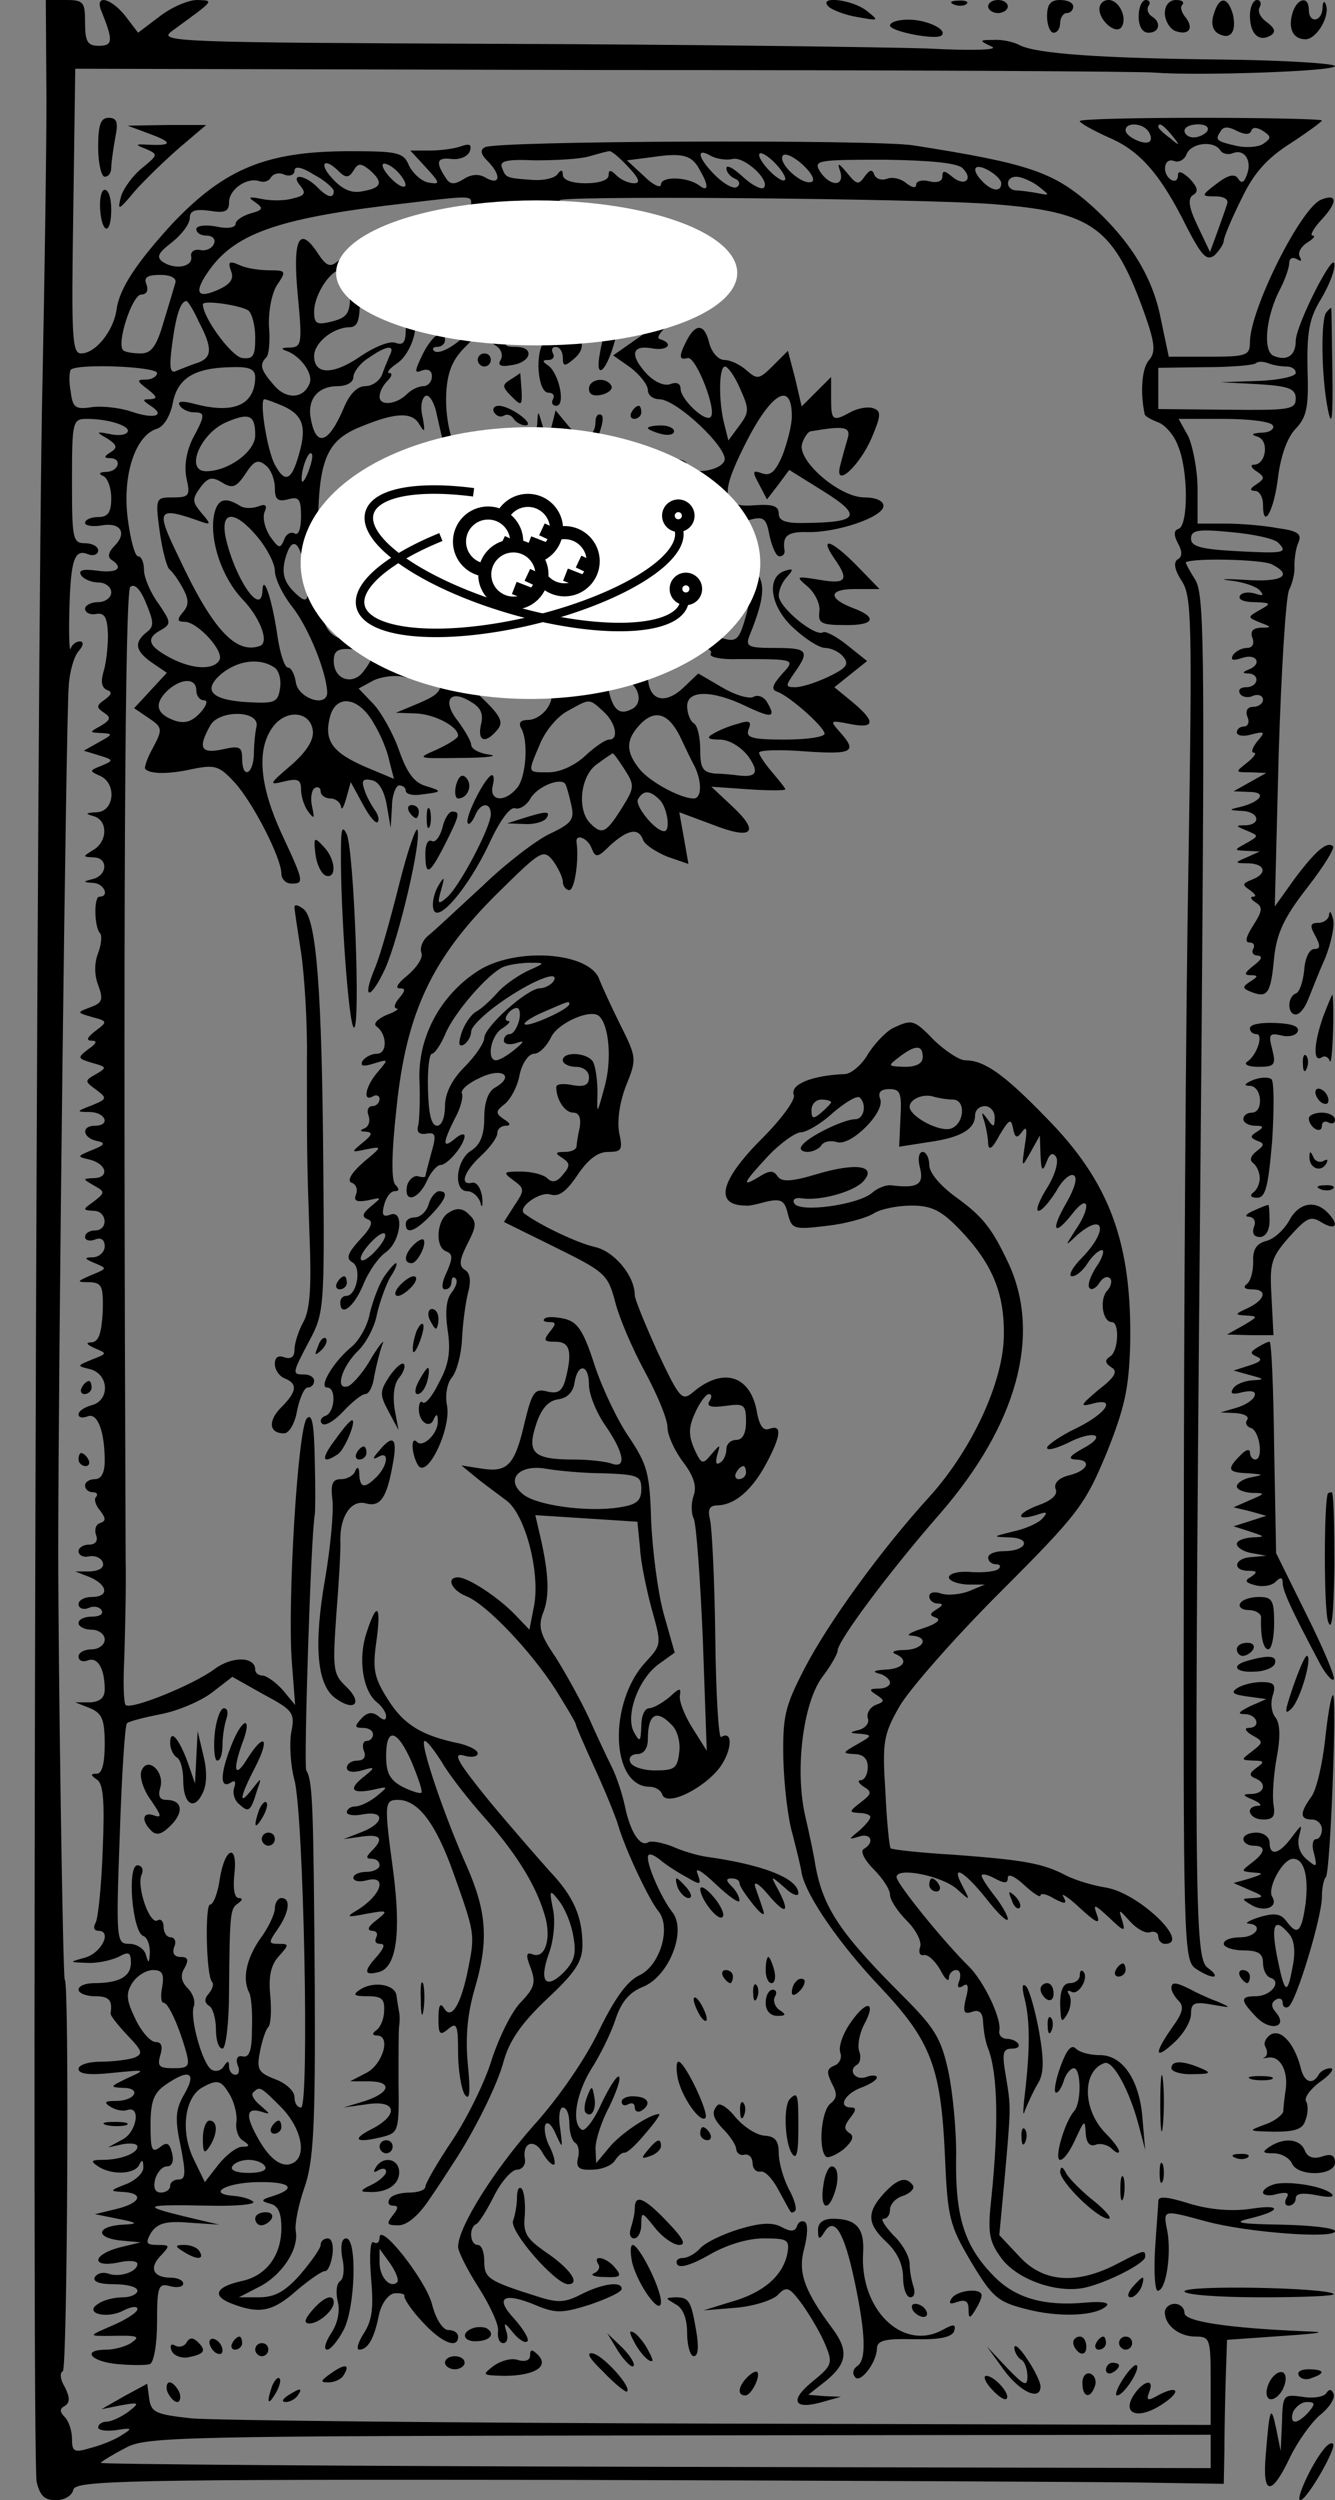 <?xml version="1.0" encoding="UTF-8" standalone="no"?>
<svg
   xmlns:dc="http://purl.org/dc/elements/1.1/"
   xmlns:cc="http://creativecommons.org/ns#"
   xmlns:rdf="http://www.w3.org/1999/02/22-rdf-syntax-ns#"
   xmlns:svg="http://www.w3.org/2000/svg"
   xmlns="http://www.w3.org/2000/svg"
   xmlns:sodipodi="http://sodipodi.sourceforge.net/DTD/sodipodi-0.dtd"
   xmlns:inkscape="http://www.inkscape.org/namespaces/inkscape"
   version="1.0"
   width="204pt"
   height="382pt"
   viewBox="0 0 204 382"
   preserveAspectRatio="xMidYMid meet"
   id="svg368"
   sodipodi:docname="eve.svg"
   inkscape:version="0.92.5 (2060ec1f9f, 2020-04-08)">
  <rect x="0" y="0" width="204" height="382" fill="#808080" stroke="none"/>
  <defs
     id="defs372" />
  <sodipodi:namedview
     pagecolor="#ffffff"
     bordercolor="#666666"
     borderopacity="1"
     objecttolerance="10"
     gridtolerance="10"
     guidetolerance="10"
     inkscape:pageopacity="0"
     inkscape:pageshadow="2"
     inkscape:window-width="1280"
     inkscape:window-height="998"
     id="namedview370"
     showgrid="false"
     inkscape:snap-global="false"
     inkscape:zoom="0.84890356"
     inkscape:cx="202.8271"
     inkscape:cy="377.20003"
     inkscape:window-x="0"
     inkscape:window-y="0"
     inkscape:window-maximized="1"
     inkscape:current-layer="svg368" />
  <g
     transform="translate(0,382) scale(0.1,-0.1)"
     fill="#000000"
     stroke="none"
     id="g366"
     inkscape:export-xdpi="103.83"
     inkscape:export-ydpi="103.83">
    <path
       d="M71 3668 c0 -84 -3 -277 -6 -428 -9 -367 -17 -3178 -9 -3212 5 -21 12 -28 29 -28 14 0 25 7 27 16 3 14 75 16 753 15 413 -1 807 -3 878 -4 l127 -2 1 50 c0 28 1 77 2 110 l2 60 85 6 c59 4 70 6 35 7 -119 5 -185 15 -185 28 0 8 -7 14 -15 14 -8 0 -15 -6 -15 -13 0 -20 22 -37 47 -37 22 0 23 -4 23 -67 l0 -68 -747 2 c-412 1 -776 5 -810 8 -55 6 -62 9 -65 30 l-3 23 -35 -19 -35 -20 30 6 c28 5 29 4 11 -10 -11 -8 -26 -15 -33 -15 -7 0 -13 -4 -13 -9 0 -4 12 -6 27 -4 25 4 26 3 10 -7 -10 -7 -32 -16 -48 -20 -26 -8 -29 -6 -29 14 0 12 -5 27 -11 33 -8 8 -8 13 0 17 8 5 8 13 0 29 -7 11 -8 22 -3 24 7 2 10 598 3 598 -3 0 -10 483 -10 655 0 277 12 1275 16 1321 1 22 8 46 15 54 8 9 8 15 2 15 -6 0 -12 -5 -14 -11 -2 -6 -3 21 -2 59 2 78 8 94 29 85 8 -3 15 0 15 6 0 6 -9 11 -20 11 -19 0 -20 7 -20 95 0 92 1 95 23 95 33 0 67 -11 62 -20 -3 -5 -15 -6 -28 -3 -20 4 -21 3 -3 -7 15 -10 16 -14 5 -21 -10 -6 -11 -9 -1 -9 19 0 14 -20 -5 -21 -11 0 -13 -3 -6 -6 7 -2 13 -18 13 -34 0 -22 -5 -29 -20 -29 -11 0 -20 -4 -20 -9 0 -4 11 -6 24 -4 30 6 41 -11 21 -31 -9 -9 -11 -17 -5 -21 20 -13 9 -21 -21 -17 -22 3 -30 1 -25 -7 4 -6 16 -11 27 -11 10 0 19 -7 19 -15 0 -8 -9 -15 -20 -15 -11 0 -20 -5 -20 -10 0 -6 8 -10 17 -8 13 2 17 -5 18 -32 0 -19 -3 -45 -7 -57 -4 -14 -3 -23 5 -27 9 -3 8 -7 -3 -15 -13 -9 -13 -12 -1 -20 11 -7 10 -11 -5 -20 -18 -10 -18 -10 1 -11 18 -1 18 -2 -4 -14 l-23 -13 23 -7 c23 -7 23 -8 4 -16 -18 -7 -19 -8 -3 -15 27 -11 23 -55 -4 -56 -17 -1 -19 -2 -5 -6 22 -6 22 -39 -1 -52 -16 -10 -16 -10 1 -11 22 0 22 -27 -1 -33 -16 -4 -16 -5 1 -6 16 -1 25 -21 9 -21 -9 0 -8 -47 1 -56 3 -3 2 -17 -3 -30 -6 -15 -6 -34 0 -49 8 -22 7 -27 -12 -34 -21 -8 -21 -8 3 -15 23 -6 24 -7 5 -21 -13 -10 -15 -15 -6 -15 9 0 8 -4 -5 -13 -17 -13 -17 -14 6 -21 22 -6 23 -7 6 -17 -18 -10 -18 -11 0 -24 17 -13 17 -14 -7 -24 -24 -9 -24 -10 -2 -10 24 -1 31 -21 7 -21 -21 0 -19 -18 2 -23 15 -3 14 -6 -6 -14 -24 -10 -24 -10 -3 -15 26 -7 29 -28 5 -28 -17 -1 -17 -1 0 -11 18 -10 18 -11 0 -25 -17 -12 -17 -13 0 -14 21 0 23 -30 2 -30 -8 0 -15 -4 -15 -10 0 -5 7 -7 15 -4 9 4 15 0 15 -10 0 -9 -8 -16 -17 -17 -15 0 -15 -2 2 -9 19 -8 19 -8 -5 -18 -23 -10 -24 -11 -3 -11 19 -1 21 -6 20 -46 -2 -32 -6 -45 -17 -46 -10 0 -8 -3 5 -9 19 -8 19 -8 -4 -17 -24 -10 -24 -10 -3 -15 29 -8 30 -48 2 -55 -11 -3 -20 -9 -20 -14 0 -5 6 -6 14 -3 15 6 26 -23 26 -68 0 -18 -5 -28 -15 -28 -8 0 -15 -4 -15 -10 0 -5 5 -10 12 -10 6 0 8 -3 5 -7 -4 -3 -1 -13 6 -21 9 -12 9 -16 0 -19 -7 -2 -9 -11 -6 -19 3 -8 -1 -14 -11 -14 -9 0 -16 -5 -16 -10 0 -6 7 -10 16 -8 10 2 19 -3 21 -9 3 -8 -5 -13 -19 -14 l-23 0 23 -9 c27 -12 29 -30 2 -30 -11 0 -20 -5 -20 -11 0 -6 7 -9 15 -6 8 4 17 2 20 -3 4 -6 -3 -10 -14 -10 -12 0 -21 -4 -21 -10 0 -5 9 -10 20 -10 11 0 20 -7 20 -15 0 -8 -9 -15 -20 -15 -11 0 -20 -5 -20 -11 0 -6 6 -9 14 -6 15 6 26 -12 26 -44 0 -13 -7 -19 -22 -20 l-23 0 23 -9 c18 -8 22 -17 22 -55 0 -29 -4 -45 -12 -45 -10 0 -10 -2 0 -9 10 -6 12 -33 9 -107 -2 -55 -7 -105 -11 -112 -4 -7 -2 -12 4 -12 22 0 5 -34 -20 -41 -25 -7 -25 -7 3 -8 16 -1 37 4 48 9 16 9 19 7 19 -9 0 -21 -18 -31 -56 -31 -13 0 -24 -4 -24 -10 0 -5 11 -10 25 -10 22 0 27 -6 24 -26 -1 -3 11 -18 26 -34 23 -24 24 -28 10 -34 -9 -3 -32 -6 -51 -6 -19 0 -34 -5 -34 -11 0 -8 17 -10 53 -6 50 5 51 5 22 -8 -27 -13 -28 -14 -7 -15 29 0 19 -20 -11 -20 -17 0 -19 -2 -8 -9 8 -5 19 -7 25 -5 22 8 15 -34 -7 -45 l-22 -12 23 5 c12 2 22 1 22 -4 0 -10 -26 -20 -53 -20 -18 0 -19 -2 -7 -10 21 -14 57 -12 63 3 4 8 6 7 6 -4 1 -8 -11 -20 -26 -26 -26 -10 -26 -11 -5 -12 33 -2 27 -17 -10 -26 l-33 -8 35 -7 c31 -6 32 -8 8 -9 -39 -2 -44 -19 -6 -24 l33 -3 -33 -8 c-41 -11 -43 -31 -2 -23 16 4 30 3 30 -2 0 -12 -27 -21 -44 -15 -8 3 -17 1 -21 -5 -4 -7 7 -11 29 -11 20 0 36 -4 36 -10 0 -5 -10 -10 -22 -10 -13 0 -30 -4 -38 -10 -23 -14 13 -24 39 -10 12 6 21 7 21 2 0 -5 -17 -16 -38 -25 -37 -16 -37 -16 -7 -16 46 1 51 0 35 -11 -8 -5 -25 -10 -37 -10 -39 0 -25 -18 16 -22 22 -2 45 -2 50 0 6 2 11 30 11 64 0 55 2 60 20 55 11 -3 20 -1 20 4 0 5 -9 9 -19 9 -27 0 -34 15 -15 34 14 15 14 16 -5 16 -18 0 -19 3 -10 19 10 14 22 18 58 15 l46 -3 -55 13 c-65 16 -60 18 40 16 41 -1 71 2 67 6 -4 4 -17 8 -30 9 -41 3 -13 20 36 21 50 1 62 -9 25 -21 -20 -6 -20 -8 -5 -12 12 -3 17 -14 17 -37 0 -42 -23 -73 -60 -81 -41 -9 -47 -23 -15 -35 42 -16 62 -12 99 21 19 16 39 30 43 29 4 0 9 11 11 25 2 14 -1 25 -7 25 -6 0 -11 -4 -11 -10 0 -5 -14 -25 -31 -45 -23 -26 -39 -35 -63 -35 l-31 0 31 16 c34 17 61 57 56 85 -2 10 4 40 13 66 14 40 17 89 16 308 -2 277 -3 314 -13 330 -4 8 7 358 13 391 1 5 1 43 0 83 -1 55 -4 72 -12 64 -14 -14 -30 -283 -23 -373 l5 -65 -19 23 c-11 12 -25 22 -31 22 -6 0 -11 4 -11 9 0 20 -35 21 -62 1 -32 -24 -128 -63 -136 -55 -3 3 -4 35 -2 73 1 37 3 105 2 152 -4 1006 -1 1475 7 1483 6 6 15 -2 24 -24 12 -29 13 -36 1 -45 -20 -16 -17 -29 9 -47 l22 -15 -25 -27 -25 -27 22 -15 c21 -14 22 -17 7 -45 -9 -16 -14 -31 -12 -33 8 -8 36 -8 72 0 35 7 41 5 65 -21 28 -31 71 -115 71 -139 0 -8 7 -15 15 -15 20 0 20 2 -15 77 -33 72 -38 127 -14 161 20 29 58 26 62 -4 2 -14 -9 -32 -33 -53 -34 -29 -35 -31 -11 -25 21 5 26 3 26 -12 0 -11 5 -26 11 -34 9 -12 10 -11 6 7 -3 13 -1 26 4 29 5 3 9 0 9 -5 0 -6 7 -11 15 -11 8 0 15 -6 16 -12 1 -7 4 -2 8 12 l7 25 18 -33 c10 -19 20 -31 23 -28 3 3 1 11 -4 18 -5 7 -13 21 -16 31 -5 14 -3 18 11 15 11 -2 19 -16 23 -38 l6 -35 2 33 c0 17 6 32 11 32 6 0 10 -4 10 -8 0 -5 10 -8 23 -6 33 4 34 5 8 13 -18 5 -29 20 -41 54 -9 26 -27 58 -39 71 l-23 24 22 12 c12 6 33 9 46 6 14 -4 24 -2 24 4 0 5 -9 10 -19 10 -31 0 -35 19 -6 26 42 11 18 19 -45 16 -77 -5 -84 7 -84 149 -1 120 10 152 58 174 56 24 84 27 96 8 9 -15 10 -14 6 9 -4 15 -2 29 4 33 5 3 12 -7 16 -22 21 -94 25 -105 41 -99 8 4 22 1 29 -5 11 -9 18 -8 29 1 8 7 21 10 30 6 8 -3 14 0 12 6 -5 22 22 18 39 -6 9 -14 23 -26 30 -26 9 0 14 -12 14 -37 0 -21 5 -45 10 -53 8 -13 10 -13 10 1 0 9 -5 40 -10 70 -9 45 -7 58 9 91 10 21 15 41 10 44 -5 3 -9 -2 -9 -10 0 -27 -23 -30 -42 -6 l-19 23 -6 -24 -7 -24 -7 25 c-7 24 -7 24 -8 3 -1 -15 -7 -23 -19 -23 -11 0 -24 -12 -31 -26 -11 -25 -13 -26 -31 -9 -10 9 -23 14 -28 11 -16 -9 -33 46 -30 95 2 32 10 51 31 71 15 15 27 31 27 37 0 5 11 12 25 15 32 8 64 86 36 86 -5 0 -7 -9 -4 -20 8 -29 -43 -28 -52 1 -5 15 -13 19 -28 15 -20 -5 -47 8 -47 23 0 11 82 50 118 57 43 9 64 -9 52 -42 -7 -18 -6 -29 3 -39 10 -11 16 -9 34 13 l22 27 14 -35 c8 -19 17 -43 20 -52 5 -14 18 -18 52 -18 25 0 45 -4 45 -8 0 -5 -21 -24 -46 -42 l-47 -33 27 -19 c14 -11 26 -26 26 -34 0 -8 8 -14 18 -14 27 -1 106 -76 99 -94 -7 -17 -57 -22 -57 -6 0 6 -13 10 -30 10 -16 0 -30 5 -30 10 0 6 -4 10 -10 10 -5 0 -10 -10 -10 -22 0 -12 -14 -37 -32 -55 -18 -18 -27 -33 -21 -33 6 0 10 -20 10 -50 -1 -49 -2 -50 -33 -50 -30 0 -32 2 -38 48 -4 26 -8 57 -9 69 -2 17 -5 19 -20 12 -9 -6 -22 -7 -28 -4 -11 7 -3 -38 13 -69 9 -16 7 -18 -18 -14 -16 3 -37 9 -46 13 -10 4 -18 3 -18 -3 0 -19 67 -36 90 -22 12 7 12 12 0 35 -10 19 -11 28 -2 37 12 12 15 8 26 -44 4 -16 2 -28 -3 -28 -5 0 -22 -11 -38 -24 -16 -13 -37 -25 -48 -27 -27 -5 -95 29 -95 46 0 20 45 48 80 49 34 1 42 26 9 26 -24 0 -139 -51 -139 -62 0 -4 6 -5 14 -2 21 8 25 -6 27 -85 1 -39 5 -71 9 -71 4 0 10 -11 12 -25 4 -20 -1 -26 -31 -39 l-36 -15 30 -1 c29 -1 65 -20 65 -34 0 -4 -15 -13 -32 -21 -32 -14 -32 -14 37 -13 39 0 58 3 43 5 -16 2 -28 9 -28 15 0 5 -9 21 -20 36 -25 31 -13 50 19 30 16 -9 20 -19 16 -35 -6 -26 7 -30 25 -8 11 13 5 23 -41 65 -52 47 -53 49 -34 64 19 15 18 17 -5 20 -5 0 -10 4 -10 9 0 4 0 16 0 26 0 17 4 18 36 9 47 -13 96 -3 114 22 21 29 30 25 31 -12 1 -25 3 -28 7 -13 9 25 62 35 62 11 0 -8 -5 -18 -10 -21 -6 -3 -10 -1 -10 4 0 6 -5 11 -12 11 -6 0 -4 -7 5 -18 17 -19 23 -42 10 -42 -3 0 -15 7 -25 17 -11 9 -18 11 -18 5 0 -18 -28 -14 -39 6 -9 15 -10 15 -11 -5 0 -21 15 -29 44 -24 17 3 56 -30 56 -47 0 -9 -9 -23 -19 -29 -17 -11 -25 -6 -70 45 -28 31 -51 51 -51 43 0 -8 7 -23 17 -33 10 -12 12 -18 4 -18 -7 0 -9 -5 -6 -10 4 -6 10 -8 15 -5 5 3 18 -2 29 -11 16 -14 17 -20 8 -35 -7 -11 -20 -19 -30 -19 -11 0 -15 -4 -11 -12 12 -19 8 -76 -6 -92 -19 -23 -43 -20 -37 4 3 11 1 18 -3 15 -12 -8 -41 -67 -35 -73 2 -3 7 3 11 12 8 20 24 21 24 2 0 -20 -49 -113 -68 -128 -13 -11 -14 -9 -8 12 6 21 5 22 -4 7 -6 -10 -10 -25 -8 -35 5 -26 53 30 86 100 16 35 32 56 39 53 7 -2 17 4 23 14 10 19 47 34 54 23 2 -4 6 -18 9 -32 5 -22 1 -28 -33 -44 -21 -10 -68 -46 -103 -80 -36 -33 -72 -67 -82 -75 -9 -7 -14 -19 -11 -27 3 -7 -7 -22 -21 -34 -14 -11 -20 -20 -13 -20 10 0 10 -3 0 -15 -7 -8 -9 -15 -4 -16 5 0 -2 -5 -16 -10 -13 -6 -20 -13 -15 -17 17 -12 17 -42 1 -42 -8 0 -18 -5 -22 -11 -4 -8 1 -9 17 -4 23 7 23 7 7 -12 -19 -21 -25 -48 -8 -38 5 3 10 1 10 -4 0 -6 -5 -11 -11 -11 -6 0 -9 -6 -6 -14 3 -8 1 -17 -6 -20 -8 -3 -7 -5 2 -5 11 -1 10 -5 -5 -17 -18 -15 -18 -15 6 -10 25 5 24 4 -5 -20 -18 -16 -25 -28 -18 -31 7 -2 10 -10 7 -18 -4 -10 1 -12 18 -9 22 5 22 5 5 -9 -13 -11 -15 -16 -5 -20 9 -3 6 -12 -12 -31 -19 -21 -22 -29 -11 -35 14 -9 6 -51 -10 -51 -5 0 -9 -4 -9 -10 0 -23 21 -7 35 27 8 20 24 43 35 50 23 17 28 66 6 57 -11 -4 -13 0 -9 15 3 12 10 21 16 21 7 0 8 3 1 10 -6 6 -6 47 2 118 15 145 54 228 154 327 67 66 70 68 85 50 8 -11 15 -26 15 -32 0 -7 5 -13 10 -13 8 0 15 46 11 73 -2 14 17 7 23 -9 6 -15 9 -15 29 5 27 24 43 27 50 7 3 -7 20 -18 37 -25 l32 -11 -7 40 -7 39 51 -19 c61 -24 73 -12 30 28 l-32 30 57 -4 c31 -2 56 -2 56 0 0 2 -9 13 -20 26 -11 13 -20 26 -20 30 0 4 32 5 70 2 73 -5 81 -1 53 30 -15 17 -15 18 15 12 39 -8 41 3 5 33 l-28 23 25 20 25 20 -30 24 c-16 13 -33 22 -37 20 -12 -8 -68 38 -68 56 0 9 6 22 13 29 10 11 9 13 -3 9 -30 -9 -23 -55 12 -87 18 -17 40 -31 49 -31 9 0 22 -6 28 -14 9 -11 4 -17 -23 -30 -19 -9 -41 -16 -51 -16 -15 0 -15 2 -1 22 24 34 20 38 -30 38 -40 0 -45 2 -39 18 28 69 27 92 -9 115 -20 13 -23 13 -33 -9 -10 -22 -9 -23 12 -18 31 8 38 -8 25 -57 -10 -35 -14 -40 -33 -35 -12 3 -25 6 -29 6 -4 0 -7 26 -6 58 2 74 -5 87 -37 66 -27 -17 -24 -20 -40 31 -7 23 27 73 54 80 29 7 57 -16 48 -39 -4 -9 -19 -21 -34 -26 -57 -21 -59 -22 -46 -27 7 -3 26 2 43 10 19 10 32 12 36 5 4 -7 9 -7 13 0 3 6 19 14 34 17 24 7 28 4 33 -24 4 -17 10 -31 15 -31 5 0 8 3 8 8 -4 23 4 30 35 29 45 -1 116 23 116 40 0 8 -12 13 -29 13 -39 0 -105 58 -95 83 3 9 9 18 13 18 52 9 62 7 56 -12 -3 -10 -8 -28 -11 -40 -10 -37 29 -2 48 42 14 33 15 41 3 45 -7 3 -22 1 -34 -5 -29 -16 -31 -14 -31 21 l0 32 -22 -22 -23 -23 -10 43 -11 42 -23 -23 c-21 -21 -24 -21 -40 -7 -10 9 -25 16 -34 16 -9 0 -19 11 -23 25 -7 30 -20 32 -34 6 -13 -25 -13 -32 1 -28 13 2 45 -81 35 -90 -8 -9 -46 27 -46 43 0 8 -6 11 -16 7 -9 -3 -23 3 -35 15 -27 29 -24 45 6 40 25 -5 36 7 13 14 -6 2 3 14 20 27 48 34 43 54 -13 45 -33 -4 -45 -3 -45 6 0 10 -3 10 -15 0 -13 -11 -15 -8 -15 13 0 33 15 43 30 20 9 -16 10 -15 8 7 -2 19 -8 24 -25 23 -15 -2 -31 8 -48 32 -15 18 -36 36 -48 38 -43 9 550 4 662 -5 152 -12 183 -35 231 -170 15 -43 16 -56 6 -68 -11 -12 -14 -48 -7 -82 0 -4 10 -9 20 -13 10 -3 25 -19 31 -36 16 -37 16 -122 1 -127 -7 -2 -8 -9 -1 -22 7 -13 7 -21 -1 -25 -6 -5 -4 -16 7 -33 15 -23 16 -61 10 -436 -4 -226 -7 -694 -7 -1040 -1 -595 0 -630 17 -643 10 -7 22 -13 28 -13 5 0 2 6 -8 13 -21 15 -22 79 -10 1405 5 628 4 695 -10 717 -9 14 -15 26 -14 26 15 7 117 4 131 -3 34 -17 17 -28 -40 -24 -32 2 -42 1 -23 -1 19 -2 40 -9 45 -15 7 -8 5 -9 -7 -5 -10 3 -20 2 -23 -3 -4 -6 6 -10 22 -10 26 -1 26 -2 8 -12 -19 -11 -19 -11 0 -19 19 -7 19 -8 1 -8 -12 -1 -16 -6 -12 -16 3 -9 0 -15 -9 -15 -7 0 -17 -5 -21 -11 -4 -8 0 -9 15 -4 22 7 30 -10 9 -18 -10 -4 -10 -6 0 -6 18 -1 15 -21 -4 -21 -8 0 -13 -4 -9 -10 3 -5 12 -7 20 -3 8 3 15 0 15 -6 0 -6 -7 -11 -15 -11 -9 0 -12 -6 -9 -15 4 -8 1 -15 -5 -15 -6 0 -11 -4 -11 -9 0 -5 10 -7 23 -3 20 5 21 4 8 -11 -7 -9 -10 -17 -5 -17 5 0 0 -7 -10 -15 -19 -15 -19 -15 5 -15 l24 -1 -25 -14 -25 -14 24 -1 c28 0 18 -15 -14 -23 -18 -4 -18 -5 3 -6 26 -1 30 -21 5 -22 -16 0 -15 -1 2 -8 19 -8 19 -8 0 -19 -20 -11 -20 -11 0 -12 l20 -1 -20 -9 c-19 -8 -19 -9 3 -9 26 -1 29 -16 5 -25 -15 -6 -15 -8 -3 -16 8 -6 11 -10 5 -10 -5 0 -4 -4 4 -9 11 -7 10 -13 -4 -35 -11 -17 -13 -26 -6 -26 7 0 9 -4 6 -10 -3 -5 0 -10 7 -10 8 -1 6 -6 -6 -15 -14 -11 -16 -15 -5 -15 12 0 12 -2 -1 -10 -12 -8 -12 -10 3 -16 24 -9 29 -2 34 53 4 37 15 61 50 106 25 32 43 61 40 64 -9 8 -26 -6 -59 -50 l-30 -42 6 234 c4 128 11 241 16 250 5 10 9 26 8 37 0 10 2 26 6 35 6 13 -1 18 -31 22 -21 4 -57 7 -80 7 l-43 0 0 53 c0 28 -7 64 -14 80 l-15 27 69 0 c38 0 72 -4 75 -10 3 -5 -4 -11 -17 -11 -15 -1 -17 -3 -7 -6 19 -5 14 -43 -5 -43 -6 0 -4 -5 4 -10 13 -9 13 -11 0 -20 -10 -6 -11 -10 -2 -10 6 0 12 -9 12 -21 0 -40 17 -9 23 42 4 32 14 61 27 74 17 18 20 33 18 92 -1 57 3 77 20 105 12 20 22 44 21 54 0 23 -59 -93 -59 -117 0 -22 -13 -31 -33 -23 -18 6 -13 61 10 104 7 14 13 31 13 38 0 7 5 10 12 6 6 -4 8 -3 4 4 -3 6 2 15 11 21 10 6 14 11 9 11 -5 0 1 11 14 25 24 26 24 40 -1 30 -31 -12 -109 -168 -109 -218 0 -20 -5 -22 -62 -22 l-62 0 -12 57 c-12 64 -47 120 -104 172 -59 53 -96 66 -275 94 -59 9 -639 7 -654 -3 -8 -4 -6 -11 4 -21 21 -21 20 -38 -2 -26 -11 7 -23 6 -35 -2 -15 -9 -21 -8 -28 4 -15 23 -12 30 11 27 12 -1 24 4 27 12 3 10 0 12 -12 8 -10 -4 -32 -7 -49 -7 l-30 0 24 -26 c22 -24 22 -26 4 -23 -11 2 -24 14 -30 26 -8 20 -17 22 -90 22 -127 0 -191 -26 -271 -110 -55 -60 -82 -100 -86 -133 -5 -32 -32 -66 -54 -66 -14 0 -15 24 -12 218 l3 217 810 -2 c446 0 824 -2 840 -4 68 -5 275 2 275 10 0 4 -78 9 -172 10 -189 2 -284 9 -310 22 -9 5 -27 9 -40 8 -22 0 -22 -1 -3 -10 13 -5 -24 -7 -100 -3 -66 2 -357 6 -648 7 -496 2 -526 3 -505 19 67 49 66 47 39 48 -13 0 -39 -11 -57 -25 l-33 -25 -19 25 c-23 29 -48 34 -37 8 18 -45 18 -53 -4 -53 -17 0 -21 6 -21 35 0 32 -2 35 -30 35 l-30 0 1 -152z m889 -103 c17 -18 19 -25 9 -25 -8 0 -20 5 -27 12 -9 9 -12 9 -12 0 0 -7 -14 -12 -35 -12 -21 0 -35 5 -35 13 0 8 -3 8 -8 1 -4 -6 -20 -10 -37 -9 -42 3 -42 3 -48 19 -4 10 7 13 51 11 32 0 68 2 82 6 14 4 28 8 31 8 3 1 16 -10 29 -24z m110 -6 c14 -24 12 -33 -2 -22 -18 13 -58 14 -58 1 0 -6 -12 -1 -26 13 l-26 24 39 5 c47 7 61 3 73 -21z m49 18 c18 5 59 -33 48 -44 -4 -3 -18 4 -32 17 -14 13 -25 19 -25 13 0 -6 6 -13 13 -16 6 -2 9 -8 4 -12 -4 -5 -18 2 -32 15 -28 27 -33 46 -9 32 9 -5 24 -7 33 -5z m81 -30 c0 -6 -9 -2 -20 8 -11 10 -20 23 -20 28 0 6 9 2 20 -8 11 -10 20 -23 20 -28z m40 -5 c-15 -5 -51 28 -44 40 3 5 17 -1 31 -14 14 -13 19 -24 13 -26z m231 21 c17 -17 3 -29 -16 -13 -12 10 -15 10 -15 0 0 -7 -8 -10 -20 -7 -11 3 -20 0 -20 -5 0 -6 -6 -5 -15 2 -8 7 -21 10 -29 7 -8 -3 -17 -1 -20 6 -3 9 -7 8 -15 -3 -9 -13 -12 -12 -26 5 -14 17 -16 17 -11 3 7 -24 -16 -23 -31 0 -10 17 -5 18 98 18 71 -1 112 -5 120 -13z m-961 -35 c0 -12 -10 -10 -26 7 -20 19 -41 20 -25 1 9 -11 7 -15 -11 -19 -12 -4 -34 -4 -48 -1 -20 4 -22 3 -10 -5 13 -9 12 -12 -7 -17 -13 -4 -23 -11 -23 -16 0 -6 -13 -8 -30 -4 -17 3 -30 1 -30 -4 0 -6 7 -10 16 -10 9 0 14 -6 11 -12 -2 -7 -12 -12 -21 -10 -9 2 -15 -3 -14 -9 4 -16 -22 -22 -42 -10 -12 8 -9 14 13 31 15 12 27 28 27 37 0 11 8 14 30 11 24 -4 30 -1 30 13 0 20 28 39 47 32 6 -2 14 0 17 6 4 6 13 8 21 4 8 -3 15 0 15 6 0 8 11 6 30 -6 17 -9 30 -21 30 -25z m8 30 c10 -10 15 -10 22 1 7 12 11 12 24 2 22 -19 20 -28 -9 -33 -17 -4 -31 2 -46 18 -23 24 -14 35 9 12z m92 -3 c20 -24 6 -28 -15 -5 -10 11 -13 20 -8 20 6 0 16 -7 23 -15z m920 -15 c0 -14 -14 -12 -28 2 -19 19 -14 30 8 18 11 -6 20 -15 20 -20z m56 -4 c19 -15 19 -15 -1 -11 -11 2 -26 4 -32 4 -17 1 -17 21 0 21 7 0 22 -6 33 -14z m-866 -26 c0 -6 -10 -15 -22 -21 -43 -19 -101 -139 -68 -139 6 0 10 9 10 19 0 13 7 19 23 19 12 0 31 2 42 4 14 2 20 -2 19 -14 -1 -11 5 -18 15 -18 14 -1 14 -2 -1 -11 -10 -5 -18 -16 -18 -24 0 -17 -47 -51 -57 -41 -3 3 -1 6 5 6 7 0 12 5 12 10 0 21 -19 9 -34 -21 -13 -27 -13 -30 -1 -25 9 3 15 0 15 -9 0 -8 -6 -15 -13 -15 -7 0 -18 -5 -25 -12 -16 -16 -42 -19 -42 -4 0 7 5 17 12 24 7 7 8 12 3 12 -5 0 0 7 12 15 22 15 36 62 22 71 -5 3 -9 -6 -9 -20 0 -19 -4 -24 -15 -20 -9 4 -33 -6 -55 -21 -41 -28 -70 -28 -70 1 0 20 28 43 53 44 14 0 17 9 17 49 0 53 -12 70 -35 51 -11 -9 -17 -6 -30 14 -28 42 -38 21 -30 -65 7 -73 6 -79 -11 -80 -15 0 -16 -2 -4 -6 21 -9 39 -35 33 -49 -9 -23 -35 -25 -54 -3 -21 24 -23 32 -12 43 4 4 6 25 4 47 -1 23 4 50 12 63 15 22 14 23 -11 23 -15 0 -36 3 -46 8 -16 7 -18 5 -13 -9 5 -12 -1 -20 -18 -28 -35 -16 -40 -5 -14 31 41 56 109 79 304 101 92 11 95 11 95 0z m160 -44 c0 -8 -7 -19 -15 -26 -16 -13 -18 -8 -9 27 6 23 24 22 24 -1z m-200 -57 c0 -5 -7 -9 -15 -9 -15 0 -20 12 -9 23 8 8 24 -1 24 -14z m-145 -39 c0 -28 -4 -35 -27 -41 -24 -6 -28 -4 -28 15 0 27 28 68 43 63 7 -2 12 -19 12 -37z m-267 18 c-2 -7 -10 -34 -18 -60 -11 -38 -19 -48 -35 -48 -12 0 -24 2 -27 5 -10 11 14 85 28 85 8 0 11 6 8 15 -5 11 1 15 21 15 16 0 25 -5 23 -12z m36 -60 c21 -40 20 -54 -1 -62 -10 -3 -24 -9 -32 -12 -11 -6 -13 2 -8 40 6 45 13 66 22 66 2 0 11 -14 19 -32z m75 18 c6 -4 11 -23 11 -42 0 -28 -3 -33 -20 -31 -17 3 -60 62 -60 82 0 7 55 -1 69 -9z m217 -68 c-3 -7 -9 -21 -12 -30 -4 -10 -15 -18 -26 -18 -12 0 -24 -12 -33 -34 -23 -54 -42 -60 -50 -16 -6 30 11 50 41 50 14 0 24 6 24 14 0 7 10 21 23 29 27 19 41 21 33 5z m1370 -18 c8 0 14 -4 14 -10 0 -5 -26 -11 -57 -12 l-58 -2 58 -3 c47 -3 57 -7 57 -22 0 -17 -10 -18 -105 -17 l-105 1 0 31 0 32 72 1 c39 0 74 3 77 6 3 3 11 3 19 0 7 -3 20 -5 28 -5z m-1726 -10 c0 -5 -8 -10 -17 -10 -15 0 -14 -2 3 -15 14 -11 15 -14 4 -15 -13 0 -13 -1 0 -10 24 -15 6 -21 -29 -9 -17 6 -45 9 -60 7 -26 -4 -30 -1 -33 24 -3 15 -2 30 0 33 10 10 132 5 132 -5z m150 -7 c-1 -42 -33 -56 -93 -40 -19 5 -27 4 -22 -3 3 -5 13 -10 21 -10 18 0 18 -4 -2 -41 -9 -19 -13 -41 -9 -60 6 -26 4 -29 -20 -29 -27 0 -28 0 -21 -52 4 -29 11 -55 15 -58 4 -3 13 -15 20 -28 10 -18 10 -27 0 -38 -9 -11 -8 -14 3 -14 20 0 62 -46 53 -59 -9 -15 -41 -14 -75 4 -34 18 -38 30 -13 43 15 9 14 12 -5 40 -12 16 -22 40 -22 51 0 12 -4 21 -9 21 -5 0 -12 27 -16 59 -8 66 12 126 45 136 10 3 20 19 24 39 7 38 33 54 89 55 29 1 37 -3 37 -16z m741 -17 c14 -31 14 -36 -1 -56 l-17 -23 -6 24 c-9 34 -9 89 1 89 4 0 15 -15 23 -34z m79 -42 c0 -14 -7 -40 -14 -59 -11 -26 -19 -33 -32 -28 -14 5 -15 3 -4 -17 l12 -23 17 22 17 23 53 -33 c59 -37 53 -47 -26 -48 -32 -1 -43 3 -43 14 0 12 -9 15 -37 13 -50 -4 -53 16 -16 90 40 81 73 102 73 46z m-776 15 c30 -14 35 -33 22 -76 -11 -38 -21 -41 -36 -13 -12 22 -24 100 -16 100 3 0 16 -5 30 -11z m-44 -44 c0 -25 -41 -55 -75 -55 -33 0 -9 58 31 75 35 15 44 11 44 -20z m490 -37 c0 -30 -25 -15 -28 17 -3 25 -2 27 12 16 9 -8 16 -22 16 -33z m-409 -19 c-5 -13 -10 -19 -10 -12 -1 15 10 45 15 40 3 -2 0 -15 -5 -28z m-51 -24 c0 -18 4 -22 20 -18 17 5 20 0 20 -26 0 -19 -4 -30 -10 -26 -6 3 -13 -1 -16 -10 -6 -14 -8 -13 -21 5 -8 12 -12 28 -9 37 5 11 2 14 -10 9 -9 -3 -21 -3 -27 1 -24 15 -35 10 -40 -14 -7 -39 12 -95 43 -128 28 -29 42 -67 27 -72 -37 -13 -73 26 -125 138 -35 72 -32 76 38 51 12 -4 12 -2 -2 14 -14 17 -15 21 -2 39 12 16 18 17 33 8 16 -10 22 -8 36 13 13 20 19 23 31 13 8 -6 14 -22 14 -34z m610 26 c0 -5 -6 -11 -13 -14 -7 -3 -20 -23 -29 -45 -13 -34 -14 -45 -3 -66 11 -20 11 -28 0 -43 -13 -17 -14 -17 -20 -1 -4 10 -11 15 -16 12 -13 -7 -11 83 1 107 6 10 18 19 26 19 8 0 12 5 9 10 -3 6 -3 15 0 20 8 12 45 13 45 1z m-636 -102 c14 -17 26 -40 26 -51 0 -12 12 -37 28 -57 25 -33 51 -99 52 -129 0 -24 -45 -9 -48 16 -2 12 -7 22 -12 22 -5 0 -12 21 -16 48 -8 56 -22 98 -23 69 -2 -40 -42 19 -56 81 -9 43 14 43 49 1z m1559 -8 c16 -16 9 -17 -65 -13 -53 3 -68 7 -68 19 0 13 10 15 61 10 34 -3 66 -10 72 -16z m-1489 -32 c11 -58 8 -66 -15 -43 -15 15 -18 28 -14 47 9 36 21 34 29 -4z m588 -65 c-3 -60 -2 -64 18 -64 12 0 19 -4 16 -9 -3 -5 16 -9 42 -8 89 0 88 0 66 -24 -14 -16 -16 -23 -6 -26 19 -7 72 -54 72 -64 0 -5 -27 -9 -61 -9 -51 0 -60 3 -55 16 5 12 1 14 -17 8 -12 -3 -29 -10 -37 -15 -11 -6 -9 -9 10 -9 14 0 32 -11 43 -25 17 -24 14 -33 -13 -30 -8 1 -25 3 -37 3 -19 2 -23 8 -23 36 0 19 -4 38 -10 41 -5 3 -10 15 -10 26 0 25 38 25 90 0 40 -19 47 -18 31 8 -5 7 -14 10 -20 6 -7 -3 -28 3 -48 15 l-36 21 -23 -22 c-29 -27 -54 -19 -54 19 0 21 7 31 28 39 l27 11 -27 1 c-16 1 -28 7 -28 14 0 6 -3 21 -5 32 -6 21 51 92 63 80 4 -4 5 -35 4 -71z m-78 -30 c9 -44 0 -74 -22 -75 -16 -1 -16 -2 0 -6 22 -6 32 -34 16 -45 -22 -13 -33 -3 -40 38 -7 37 -1 119 9 137 9 15 31 -14 37 -49z m-404 -44 c0 -3 -6 -15 -14 -25 -16 -23 -46 -14 -46 15 0 16 6 20 30 18 17 -1 30 -5 30 -8z m-152 -19 c8 -4 12 -19 10 -32 -3 -22 -8 -24 -47 -22 -58 3 -73 18 -42 44 25 20 57 24 79 10z m-118 -36 c0 -8 5 -15 12 -15 6 0 4 -8 -6 -19 -13 -14 -24 -17 -39 -12 -28 10 -32 25 -12 45 21 20 45 21 45 1z m271 -50 c10 -16 21 -42 24 -58 l7 -27 -43 18 c-51 22 -64 40 -55 76 9 36 44 32 67 -9z m351 18 c19 -17 24 -43 9 -43 -6 0 -22 -11 -37 -25 -16 -15 -39 -25 -55 -25 -34 0 -33 -2 -14 43 8 20 27 43 43 51 34 19 32 19 54 -1z m-530 -23 c-2 -8 -4 -27 -4 -42 -1 -32 -18 -39 -18 -7 0 18 -4 20 -30 14 -33 -7 -38 2 -19 36 13 25 76 24 71 -1z m647 -15 c8 -17 18 -38 23 -47 11 -24 10 -48 -2 -48 -20 0 -66 25 -82 44 -22 27 -22 45 -1 68 23 25 44 19 62 -17z m-85 -50 c16 -25 16 -28 -4 -60 -24 -38 -30 -41 -48 -23 -21 21 -15 74 11 91 12 9 23 16 23 16 1 1 9 -10 18 -24z m54 -47 c12 -12 17 -48 7 -48 -14 0 -46 40 -40 49 8 14 18 14 33 -1z m-433 -688 c-10 -11 -20 -18 -23 -15 -3 3 3 14 13 25 10 11 20 18 23 15 3 -3 -3 -14 -13 -25z m-130 -737 c-3 -18 -1 -51 5 -73 14 -53 23 -500 10 -500 -6 0 -10 7 -10 16 0 9 -13 21 -29 27 -26 10 -29 15 -24 41 3 17 9 35 13 39 4 4 5 26 3 48 -3 29 1 47 13 60 16 18 16 19 0 19 -16 0 -16 2 -2 22 18 26 21 48 6 48 -5 0 -10 -7 -10 -16 0 -8 -10 -30 -23 -47 -21 -31 -27 -61 -16 -82 3 -6 5 -30 4 -55 0 -33 -4 -44 -14 -42 -8 2 -11 -3 -8 -13 4 -8 2 -15 -3 -15 -6 0 -10 6 -10 13 0 9 -2 9 -8 0 -4 -7 -13 -9 -19 -5 -14 9 -33 79 -27 96 3 8 -1 20 -9 28 -10 10 -12 20 -5 31 7 13 5 17 -6 17 -10 0 -13 6 -10 15 4 8 1 15 -5 15 -6 0 -11 7 -11 16 0 8 -4 13 -9 10 -12 -8 -32 50 -25 69 4 8 1 15 -6 15 -16 0 -8 -102 9 -108 6 -2 10 -13 10 -25 -1 -17 -2 -18 -6 -4 -2 9 -14 17 -25 17 -20 0 -21 3 -15 166 3 92 8 169 11 171 3 3 26 9 52 14 26 5 61 20 78 33 l31 24 48 -27 c45 -24 48 -28 42 -58z m-197 -388 c-3 -14 -2 -25 2 -25 7 0 23 -34 35 -77 5 -20 3 -23 -20 -23 -22 0 -25 3 -20 20 4 13 2 20 -7 20 -8 0 -22 16 -31 35 -14 29 -15 39 -5 55 7 11 21 20 32 20 14 0 17 -6 14 -25z m34 -164 c-14 -24 -15 -38 -6 -80 8 -41 8 -51 -3 -51 -7 0 -13 -4 -13 -10 0 -5 -6 -10 -14 -10 -9 0 -12 7 -9 20 3 11 11 20 18 20 8 0 11 8 8 20 -4 16 -8 18 -19 9 -12 -9 -14 -3 -14 34 0 36 5 49 22 61 37 26 49 20 30 -13z m70 -3 c7 -13 11 -31 9 -42 -1 -10 3 -23 11 -27 10 -7 10 -9 -2 -9 -8 0 -24 -12 -36 -27 l-21 -27 -18 37 c-19 41 -13 91 13 107 25 14 30 12 44 -12z m78 -18 c32 -33 40 -77 15 -86 -16 -6 -35 9 -53 43 -17 31 -15 43 6 37 16 -5 16 -5 0 9 -10 8 -15 17 -11 20 10 10 11 9 43 -23z m-25 -90 c4 -6 -7 -10 -25 -10 -18 0 -29 4 -25 10 3 6 15 10 25 10 10 0 22 -4 25 -10z m1445 -436 l0 -25 -850 2 c-468 1 -849 4 -846 6 2 3 19 13 38 23 31 17 80 18 846 19 l812 1 0 -26z"
       id="path4" />
    <path
       d="M951 2974 c0 -11 3 -14 6 -6 3 7 2 16 -1 19 -3 4 -6 -2 -5 -13z"
       id="path6" />
    <path
       d="M328 1170 c-2 -22 0 -40 4 -40 5 0 8 11 8 24 0 13 3 31 6 40 3 9 2 16 -4 16 -5 0 -12 -18 -14 -40z"
       id="path8" />
    <path
       d="M355 1157 c-18 -44 -20 -71 -3 -61 7 5 9 2 6 -7 -3 -8 0 -20 8 -26 14 -13 17 -11 27 22 7 20 7 20 -8 1 -21 -27 -19 -12 5 34 23 45 14 54 -12 13 -19 -31 -23 -19 -8 23 16 41 2 42 -15 1z"
       id="path10" />
    <path
       d="M260 1157 c0 -9 5 -19 10 -22 6 -3 10 -19 10 -35 0 -36 16 -47 29 -21 7 13 8 33 2 58 l-9 38 -2 -40 -2 -40 -11 32 c-14 38 -27 52 -27 30z"
       id="path12" />
    <path
       d="M216 1114 c-3 -9 3 -29 15 -45 15 -22 17 -27 5 -23 -18 7 -21 -7 -5 -23 8 -8 16 -6 30 8 21 21 17 39 -7 39 -10 0 -13 6 -9 19 7 24 -20 49 -29 25z"
       id="path14" />
    <path
       d="M396 1055 c-9 -26 -7 -32 5 -12 6 10 9 21 6 23 -2 3 -7 -2 -11 -11z"
       id="path16" />
    <path
       d="M400 1010 c0 -5 5 -10 10 -10 6 0 10 5 10 10 0 6 -4 10 -10 10 -5 0 -10 -4 -10 -10z"
       id="path18" />
    <path
       d="M336 950 c-3 -22 -10 -40 -15 -40 -8 0 -6 -109 3 -118 3 -3 1 -11 -5 -18 -7 -8 -7 -14 1 -19 5 -3 10 -19 10 -36 0 -16 4 -29 10 -29 5 0 10 38 10 88 1 122 2 126 14 134 7 5 7 8 1 8 -7 0 -9 15 -7 35 6 49 -14 44 -22 -5z"
       id="path20" />
    <path
       d="M310 553 c0 -22 2 -25 10 -13 13 20 13 40 0 40 -5 0 -10 -12 -10 -27z"
       id="path22" />
    <path
       d="M415 570 c-3 -5 -1 -10 4 -10 6 0 11 5 11 10 0 6 -2 10 -4 10 -3 0 -8 -4 -11 -10z"
       id="path24" />
    <path
       d="M1266 3810 c5 -5 25 -13 44 -16 33 -6 34 -6 15 9 -22 18 -76 24 -59 7z"
       id="path26" />
    <path
       d="M1458 3813 c7 -3 16 -2 19 1 4 3 -2 6 -13 5 -11 0 -14 -3 -6 -6z"
       id="path28" />
    <path
       d="M1510 3810 c0 -5 7 -10 15 -10 8 0 15 5 15 10 0 6 -7 10 -15 10 -8 0 -15 -4 -15 -10z"
       id="path30" />
    <path
       d="M1600 3795 c0 -14 5 -25 10 -25 6 0 10 7 10 15 0 8 5 15 10 15 6 0 10 5 10 10 0 6 -9 10 -20 10 -15 0 -20 -7 -20 -25z"
       id="path32" />
    <path
       d="M1680 3806 c0 -18 26 -40 34 -27 9 14 -4 41 -20 41 -8 0 -14 -6 -14 -14z"
       id="path34" />
    <path
       d="M1740 3795 c0 -16 6 -25 15 -25 17 0 20 16 5 25 -6 4 -8 11 -5 16 4 5 1 9 -4 9 -6 0 -11 -11 -11 -25z"
       id="path36" />
    <path
       d="M1780 3800 c0 -11 7 -23 15 -27 21 -8 30 3 17 20 -7 8 -9 17 -5 20 3 4 -1 7 -10 7 -10 0 -17 -8 -17 -20z"
       id="path38" />
    <path
       d="M1855 3799 c-5 -14 -2 -25 6 -30 19 -11 29 2 23 29 -8 28 -21 28 -29 1z"
       id="path40" />
    <path
       d="M1910 3796 c0 -28 14 -41 32 -30 8 5 6 11 -6 20 -10 7 -15 17 -11 23 3 6 1 11 -4 11 -6 0 -11 -11 -11 -24z"
       id="path42" />
    <path
       d="M1975 3800 c-7 -24 1 -40 20 -40 17 0 38 36 31 53 -2 7 -5 4 -5 -5 -1 -22 -21 -24 -21 -3 0 22 -18 18 -25 -5z"
       id="path44" />
    <path
       d="M1360 3781 c0 -9 71 -23 79 -15 9 9 -23 24 -51 24 -16 0 -28 -4 -28 -9z"
       id="path46" />
    <path
       d="M150 3595 c0 -25 5 -45 10 -45 6 0 10 6 10 14 0 7 3 28 6 45 5 24 3 31 -10 31 -12 0 -16 -10 -16 -45z"
       id="path48" />
    <path
       d="M1650 3635 c0 -3 20 -14 44 -25 48 -20 80 -57 120 -138 23 -44 30 -51 42 -42 7 7 14 17 14 22 0 5 12 34 27 64 19 40 39 62 75 85 26 17 48 33 48 35 0 2 -83 4 -185 4 -102 0 -185 -2 -185 -5z m105 -16 c4 -6 5 -12 2 -15 -7 -7 -37 7 -37 17 0 13 27 11 35 -2z m36 -6 c13 -16 12 -17 -3 -4 -10 7 -18 15 -18 17 0 8 8 3 21 -13z m54 7 c-3 -5 -13 -10 -21 -10 -8 0 -14 5 -14 10 0 6 9 10 21 10 11 0 17 -4 14 -10z m67 0 c2 6 8 6 18 0 13 -9 13 -11 0 -20 -8 -5 -26 -6 -40 -3 -31 7 -34 9 -25 22 4 8 12 8 25 1 12 -6 20 -6 22 0z m-47 -30 c3 -5 12 -7 19 -4 18 7 30 -12 21 -34 -4 -11 -8 -13 -13 -5 -5 8 -15 6 -32 -7 -25 -19 -25 -20 -3 -20 14 0 21 -5 18 -12 -2 -7 -9 -26 -15 -43 l-11 -30 -19 40 c-14 29 -15 42 -7 47 9 5 7 12 -5 25 -12 11 -18 13 -18 5 0 -7 -4 -10 -10 -7 -15 9 -12 35 4 29 7 -3 16 2 19 10 7 18 42 22 52 6z"
       id="path50" />
    <path
       d="M230 3615 c35 -13 33 -18 -5 -16 -19 1 -19 0 -1 -7 18 -8 17 -9 -6 -28 -14 -11 -29 -31 -33 -44 -6 -23 -4 -22 21 8 16 18 47 48 69 67 l40 34 -60 0 -60 -1 35 -13z"
       id="path52" />
    <path
       d="M153 3500 c3 -39 17 -39 17 0 0 17 -4 30 -10 30 -5 0 -8 -13 -7 -30z"
       id="path54" />
    <path
       d="M760 3430 c0 -5 5 -10 11 -10 5 0 7 5 4 10 -3 6 -8 10 -11 10 -2 0 -4 -4 -4 -10z"
       id="path56" />
    <path
       d="M850 3389 c0 -9 6 -19 14 -22 8 -3 16 -16 19 -29 4 -22 4 -22 6 -2 0 12 -8 32 -19 45 -15 19 -19 20 -20 8z"
       id="path58" />
    <path
       d="M817 3359 c7 -7 15 -10 18 -7 3 3 -2 9 -12 12 -14 6 -15 5 -6 -5z"
       id="path60" />
    <path
       d="M856 3326 c5 -19 3 -27 -3 -23 -6 4 -16 1 -22 -6 -14 -18 -9 -77 7 -77 7 0 10 -4 7 -10 -3 -5 -1 -10 5 -10 15 0 4 51 -13 62 -9 6 -8 8 1 8 7 0 10 5 7 10 -3 6 -1 10 4 10 6 0 11 -7 11 -16 0 -14 3 -14 15 -4 20 16 19 30 -5 60 l-21 25 7 -29z"
       id="path62" />
    <path
       d="M932 3333 c-5 -10 -12 -33 -15 -51 -9 -46 10 -31 23 19 12 44 8 62 -8 32z"
       id="path64" />
    <path
       d="M2027 3343 c-9 -9 -8 -98 2 -148 6 -30 8 -16 7 57 -1 54 -1 98 -2 98 0 0 -4 -3 -7 -7z"
       id="path66" />
    <path
       d="M765 3310 c3 -6 0 -10 -7 -10 -10 0 -10 -2 1 -9 7 -5 10 -14 6 -21 -5 -8 0 -11 16 -8 31 4 37 28 7 28 -16 0 -19 3 -10 9 11 7 10 9 -3 14 -9 4 -13 3 -10 -3z"
       id="path68" />
    <path
       d="M730 3270 c0 -5 5 -10 10 -10 6 0 10 5 10 10 0 6 -4 10 -10 10 -5 0 -10 -4 -10 -10z"
       id="path70" />
    <path
       d="M780 3240 c-13 -8 -13 -11 2 -26 15 -15 16 -14 15 10 -1 14 -2 26 -2 26 0 0 -7 -5 -15 -10z"
       id="path72" />
    <path
       d="M900 3226 c0 -9 7 -12 20 -9 11 3 17 9 14 14 -8 14 -34 10 -34 -5z"
       id="path74" />
    <path
       d="M755 3190 c4 -6 10 -8 15 -5 5 3 11 1 15 -5 3 -5 12 -10 18 -10 16 1 -23 30 -41 30 -7 0 -10 -5 -7 -10z"
       id="path76" />
    <path
       d="M965 3190 c-3 -5 -1 -10 4 -10 6 0 11 5 11 10 0 6 -2 10 -4 10 -3 0 -8 -4 -11 -10z"
       id="path78" />
    <path
       d="M990 3166 c0 -2 9 -6 20 -9 11 -3 20 -1 20 4 0 5 -9 9 -20 9 -11 0 -20 -2 -20 -4z"
       id="path80" />
    <path
       d="M594 3092 c10 -29 -3 -70 -15 -51 -5 8 -6 -20 -3 -66 7 -97 14 -110 14 -27 0 36 7 75 16 96 16 32 16 36 -1 52 -17 17 -17 17 -11 -4z"
       id="path82" />
    <path
       d="M510 2999 c0 -5 5 -7 10 -4 6 3 10 8 10 11 0 2 -4 4 -10 4 -5 0 -10 -5 -10 -11z"
       id="path84" />
    <path
       d="M1274 2968 c24 -34 20 -41 -21 -34 -37 6 -38 6 -18 -11 11 -10 19 -27 17 -38 -2 -17 3 -20 38 -20 45 -1 52 11 16 25 -41 15 -41 30 0 30 l38 0 -34 35 c-38 39 -59 47 -36 13z"
       id="path86" />
    <path
       d="M550 2870 c-13 -8 -12 -10 3 -10 9 0 17 5 17 10 0 12 -1 12 -20 0z"
       id="path88" />
    <path
       d="M710 2839 c0 -18 35 -53 47 -48 4 2 -4 17 -19 34 -20 21 -28 25 -28 14z"
       id="path90" />
    <path
       d="M697 2621 c-3 -12 -1 -21 3 -21 15 0 23 21 12 32 -6 6 -11 2 -15 -11z"
       id="path92" />
    <path
       d="M625 2580 c3 -5 8 -10 11 -10 2 0 4 5 4 10 0 6 -5 10 -11 10 -5 0 -7 -4 -4 -10z"
       id="path94" />
    <path
       d="M652 2570 c0 -14 2 -19 5 -12 2 6 2 18 0 25 -3 6 -5 1 -5 -13z"
       id="path96" />
    <path
       d="M676 2555 c-4 -14 -11 -23 -16 -20 -6 3 -10 -5 -10 -19 0 -36 6 -33 30 14 22 44 24 50 11 50 -5 0 -12 -11 -15 -25z"
       id="path98" />
    <path
       d="M800 2570 l-25 -8 27 -1 c15 -1 30 4 33 9 7 11 0 11 -35 0z"
       id="path100" />
    <path
       d="M521 2520 c-1 -87 12 -270 20 -270 10 0 0 268 -11 295 -7 15 -9 9 -9 -25z"
       id="path102" />
    <path
       d="M610 2469 c-13 -52 -29 -109 -37 -128 -21 -50 -7 -50 16 0 21 48 55 193 49 211 -2 6 -15 -31 -28 -83z"
       id="path104" />
    <path
       d="M482 2515 c2 -16 9 -30 16 -33 17 -5 15 26 -4 45 -14 15 -15 14 -12 -12z"
       id="path106" />
    <path
       d="M450 2434 c0 -5 5 -36 10 -69 5 -33 10 -107 9 -165 0 -145 0 -152 4 -269 3 -75 1 -111 -9 -130 -8 -14 -14 -34 -14 -43 0 -11 -5 -15 -15 -12 -10 4 -15 0 -15 -10 0 -9 7 -19 15 -22 20 -8 19 -20 -5 -44 -21 -21 -19 -40 4 -40 8 0 17 16 20 35 4 19 11 35 16 35 6 0 10 5 10 10 0 6 -7 10 -15 10 -19 0 -19 1 8 52 22 41 23 51 21 268 -2 261 -10 375 -30 391 -8 6 -14 8 -14 3z"
       id="path108" />
    <path
       d="M2031 2423 c0 -7 -8 -13 -16 -13 -13 0 -14 -4 -5 -20 8 -15 8 -20 -2 -20 -7 0 -14 -14 -15 -32 -2 -18 -7 -34 -13 -36 -13 -5 -13 -32 0 -32 6 0 14 10 19 23 5 12 16 41 26 63 9 23 15 50 12 60 -3 11 -5 13 -6 7z"
       id="path110" />
    <path
       d="M728 2335 c-57 -38 -90 -102 -87 -167 1 -29 0 -60 -2 -68 -3 -10 2 -14 13 -12 14 2 15 -2 7 -30 -5 -18 -9 -34 -9 -35 0 -2 -5 -2 -12 0 -6 1 -14 -6 -16 -15 -5 -27 17 -21 30 7 6 14 16 25 21 25 11 0 36 30 37 44 0 5 -7 3 -15 -4 -19 -16 -19 -7 0 31 9 16 13 33 11 38 -3 5 9 16 27 24 34 17 55 3 23 -15 -10 -6 -16 -22 -16 -46 0 -26 -6 -41 -20 -50 -23 -14 -28 -62 -6 -62 8 0 17 -8 20 -17 2 -10 4 -7 3 7 -2 14 -8 24 -15 23 -20 -5 -14 16 13 41 14 13 25 28 25 35 0 6 6 11 13 11 8 0 7 4 -3 10 -13 9 -13 12 1 23 9 7 20 27 23 45 4 18 14 32 22 32 8 0 19 11 26 25 10 22 62 45 74 32 15 -15 19 -67 8 -107 -12 -44 -12 -44 -11 -10 0 20 -3 41 -7 48 -9 14 -46 16 -46 2 0 -5 9 -10 20 -10 12 0 20 -7 20 -16 0 -12 -7 -15 -25 -12 -14 3 -25 2 -25 -3 0 -19 13 -39 26 -39 9 0 12 -8 10 -22 -3 -13 -5 -26 -5 -30 -1 -5 -9 -8 -18 -8 -15 0 -15 -2 -4 -9 12 -8 13 -12 1 -26 -9 -11 -16 -13 -24 -5 -5 5 -23 10 -40 10 -27 0 -28 -1 -12 -13 18 -13 18 -15 2 -39 l-16 -25 79 -39 c75 -37 80 -41 91 -83 6 -24 26 -71 45 -106 19 -35 35 -73 35 -86 0 -12 11 -36 24 -53 16 -21 21 -37 16 -51 -4 -11 -4 -27 0 -35 4 -8 10 -91 14 -185 l6 -170 -22 35 c-12 19 -21 42 -19 50 2 12 -1 11 -16 -3 -11 -9 -25 -17 -31 -17 -7 0 -12 -12 -12 -27 -1 -24 -2 -26 -11 -10 -14 25 6 81 37 104 l25 18 -17 60 c-9 33 -17 97 -19 141 -2 73 -6 86 -33 127 -17 24 -41 74 -53 110 -17 53 -26 67 -46 72 -14 3 -28 4 -31 0 -3 -3 0 -5 8 -5 10 0 10 -3 0 -15 -10 -13 -9 -15 9 -15 22 0 26 -15 15 -58 -5 -18 -12 -22 -28 -18 -19 5 -23 -1 -34 -46 -15 -66 -26 -78 -65 -72 l-32 5 22 -18 c12 -10 33 -25 46 -35 29 -20 53 -110 43 -162 l-7 -36 -22 23 c-26 27 -72 57 -87 57 -19 0 -10 -20 13 -29 30 -12 98 -83 137 -144 16 -26 30 -49 30 -52 0 -2 13 -32 29 -67 16 -35 32 -74 36 -88 11 -37 47 -113 61 -130 20 -24 3 -83 -29 -98 -19 -9 -38 -36 -62 -85 -20 -42 -61 -102 -100 -145 -61 -69 -115 -155 -115 -185 0 -7 14 -35 32 -63 17 -27 31 -57 29 -66 -1 -10 2 -18 8 -18 6 0 8 8 5 17 -5 16 -3 15 10 -1 9 -11 19 -17 22 -13 3 3 -6 18 -20 34 -31 33 -17 42 35 20 29 -12 40 -11 81 2 26 9 48 19 48 24 0 12 -29 8 -61 -8 -25 -13 -36 -14 -67 -4 -76 24 -82 28 -82 54 0 14 -4 25 -10 25 -12 0 -14 27 -2 32 4 2 16 21 27 43 11 22 27 40 35 40 8 0 14 8 12 17 -4 26 16 31 28 7 7 -11 14 -18 17 -16 2 3 -1 15 -7 27 -6 11 -9 26 -7 33 3 7 10 1 16 -13 11 -24 11 -24 7 8 -3 17 -1 32 4 32 6 0 10 -11 10 -24 0 -14 4 -27 9 -30 5 -3 7 -14 4 -24 -3 -14 2 -18 22 -17 14 0 29 6 34 13 5 8 11 13 15 13 4 -1 18 12 32 29 14 16 24 30 21 30 -14 0 -59 -30 -76 -51 l-20 -24 -1 23 c0 12 9 41 21 63 11 23 18 43 15 46 -3 3 -15 -16 -27 -41 -11 -25 -25 -43 -30 -40 -16 10 -9 54 14 92 13 20 30 54 37 75 9 28 21 43 44 52 39 17 66 86 43 114 -15 19 -37 67 -37 83 0 7 6 6 18 -3 9 -8 28 -20 41 -27 22 -13 23 -12 17 5 -5 11 6 5 28 -16 20 -19 36 -30 36 -25 0 6 -5 15 -12 22 -9 9 -9 12 0 12 7 0 12 -3 12 -7 0 -5 10 -19 21 -33 13 -16 19 -19 15 -8 -3 10 -9 26 -12 35 -3 10 6 5 20 -12 27 -32 34 -28 15 8 -12 22 -12 22 10 3 11 -11 21 -14 21 -9 0 23 -54 44 -140 56 -14 2 -38 9 -53 16 -16 6 -32 9 -37 6 -12 -7 -27 16 -35 55 -4 19 -13 46 -20 60 -7 14 -23 48 -35 75 -13 28 -36 69 -51 93 -24 35 -27 47 -19 68 10 25 9 59 -5 119 l-7 30 78 -5 78 -5 4 -40 c1 -22 10 -64 18 -94 15 -53 15 -54 -9 -80 -58 -62 -54 -191 6 -191 8 0 17 -5 19 -12 7 -19 65 10 89 43 18 26 19 56 1 45 -4 -2 -8 66 -9 153 -1 86 -5 166 -8 179 -4 16 -1 22 12 22 26 1 52 23 74 64 23 43 24 60 5 53 -10 -4 -16 5 -20 29 -11 54 -53 65 -98 26 -16 -13 -20 -8 -53 62 -19 42 -35 81 -35 87 0 30 -32 68 -62 74 -26 6 -83 33 -107 51 -11 9 24 34 40 29 13 -4 24 4 41 29 16 24 31 36 47 36 21 0 23 3 17 30 -3 19 1 47 11 72 16 40 16 42 -9 92 -14 28 -28 59 -32 69 -14 43 -131 51 -188 12z m77 1 c-16 -8 -37 -23 -46 -34 -10 -11 -24 -24 -32 -28 -8 -5 -18 -20 -22 -33 -5 -16 -4 -21 4 -17 6 4 11 13 11 20 0 7 19 26 43 43 46 33 94 53 83 34 -4 -6 -14 -11 -21 -11 -19 0 -85 -59 -85 -76 0 -7 -13 -27 -30 -44 -20 -20 -30 -41 -30 -60 0 -17 -5 -30 -12 -30 -9 0 -13 18 -14 55 -1 30 2 55 6 55 4 0 13 13 20 29 13 33 67 95 90 104 8 3 26 6 40 6 24 0 24 0 -5 -13z m65 -50 c0 -8 -63 -36 -68 -31 -3 2 10 11 29 19 39 17 39 17 39 12z m-77 -26 c-3 -11 -9 -20 -14 -20 -5 0 -9 -4 -9 -10 0 -5 8 -7 18 -4 14 5 14 3 -2 -10 -11 -9 -23 -16 -28 -16 -15 0 -8 39 10 49 9 6 13 11 9 11 -11 0 2 20 13 20 4 0 6 -9 3 -20z m107 -556 c0 -14 11 -42 25 -62 29 -42 33 -67 9 -58 -9 3 -34 6 -57 6 -62 0 -72 10 -58 53 8 25 19 37 34 39 14 2 23 11 25 26 5 30 22 28 22 -4z m184 -25 c-5 -8 3 -10 25 -7 28 4 31 2 31 -24 0 -18 -5 -28 -15 -28 -8 0 -15 -6 -15 -14 0 -8 -4 -18 -10 -21 -6 -4 -7 1 -4 12 5 17 5 17 -9 1 -13 -16 -15 -16 -26 8 -9 21 -9 33 1 55 7 16 17 29 21 29 5 0 5 -5 1 -11z m-161 -110 c52 -2 57 -4 57 -24 0 -18 -7 -24 -33 -28 -49 -8 -130 3 -149 21 -26 22 -4 45 36 38 17 -3 57 -7 89 -7z m217 1 c0 -5 -5 -10 -11 -10 -5 0 -7 5 -4 10 3 6 8 10 11 10 2 0 4 -4 4 -10z m-114 -385 c9 -8 14 -27 12 -42 -3 -25 -7 -28 -37 -28 -19 0 -36 6 -38 13 -3 6 2 12 11 12 10 0 16 9 16 23 0 38 13 46 36 22z"
       id="path112" />
    <path
       d="M2022 2267 c-14 -40 -16 -70 -3 -63 5 4 11 1 13 -5 2 -6 4 14 5 45 1 31 0 56 -1 56 -1 0 -7 -15 -14 -33z"
       id="path114" />
    <path
       d="M1364 2249 c-11 -6 -28 -24 -38 -40 -9 -16 -25 -29 -34 -30 -52 -2 -85 -16 -79 -32 3 -7 -19 -37 -49 -67 -64 -64 -73 -102 -24 -102 3 -1 17 2 31 6 23 5 28 2 33 -19 6 -23 9 -24 59 -18 28 3 61 12 72 19 11 7 37 12 58 12 30 0 45 -7 73 -36 50 -52 69 -97 68 -163 -1 -71 -49 -174 -113 -245 -74 -81 -156 -194 -192 -264 -30 -58 -33 -73 -32 -137 1 -40 7 -92 14 -115 6 -24 13 -51 14 -60 7 -35 59 -110 121 -175 77 -82 92 -122 98 -258 4 -94 7 -105 40 -161 33 -55 41 -61 84 -72 49 -13 107 -11 123 5 5 5 -8 7 -31 5 -63 -6 -107 6 -140 39 -46 46 -60 91 -59 179 1 42 -5 103 -12 136 -11 50 -21 66 -69 114 -95 95 -122 134 -134 200 -2 14 -9 47 -15 73 -17 71 -4 174 25 214 13 17 24 36 24 41 0 15 80 122 157 210 117 135 155 272 104 382 -25 53 -39 71 -79 100 -25 18 -42 38 -42 50 0 11 -5 20 -10 20 -6 0 -8 -11 -4 -25 6 -25 -4 -31 -44 -26 -8 1 -21 -4 -30 -12 -22 -18 -109 -30 -118 -16 -4 6 1 10 12 8 29 -4 81 11 94 27 20 23 -12 28 -72 10 -40 -12 -54 -12 -60 -3 -6 9 -12 9 -28 -1 -28 -17 -25 -10 14 32 19 20 42 36 50 36 8 0 31 13 49 30 19 16 37 27 41 23 11 -11 6 -33 -7 -33 -18 0 -75 -28 -82 -41 -4 -5 1 -9 9 -9 8 0 18 5 21 10 4 6 14 8 24 5 21 -7 74 46 66 66 -4 10 1 15 14 15 17 0 19 -6 17 -44 l-2 -44 45 7 c50 7 71 20 71 41 0 8 7 14 15 14 8 0 15 -8 15 -17 0 -16 -2 -16 -11 -3 -9 12 -10 12 -5 -3 3 -10 6 -26 6 -35 1 -11 7 -6 17 13 15 25 18 27 21 11 3 -15 6 -16 14 -5 7 10 8 3 4 -21 -5 -35 -5 -35 9 -10 l14 25 1 -30 c1 -24 3 -26 9 -11 5 14 10 16 15 8 4 -7 -2 -28 -14 -47 -12 -19 -18 -35 -13 -35 5 0 17 14 27 30 9 17 22 28 27 24 6 -3 1 -20 -11 -41 -25 -43 -20 -54 9 -17 25 32 29 10 4 -26 -16 -25 -16 -25 3 -7 42 36 48 7 7 -35 -15 -15 -21 -28 -15 -28 7 0 17 9 24 20 7 11 17 20 22 20 4 0 1 -12 -9 -26 -9 -14 -14 -29 -10 -32 3 -4 10 0 15 8 5 8 12 11 16 7 4 -3 2 -13 -5 -20 -11 -14 -6 -47 8 -47 12 0 10 -44 -2 -52 -9 -6 -9 -10 1 -17 11 -6 6 -15 -20 -35 -26 -22 -29 -26 -10 -21 39 11 24 -14 -23 -37 -25 -12 -45 -26 -45 -30 0 -5 14 -1 31 7 40 21 63 13 24 -8 -20 -11 -24 -16 -12 -17 26 0 20 -17 -9 -24 -16 -4 -24 -12 -21 -21 4 -8 -5 -17 -24 -24 -34 -12 -40 -26 -6 -16 17 6 19 5 10 -5 -6 -7 -26 -16 -45 -20 -32 -8 -32 -8 -5 -9 34 -1 26 -21 -9 -21 -13 0 -24 -4 -24 -10 0 -5 5 -10 12 -10 6 0 8 -3 4 -7 -4 -4 -22 -6 -41 -5 -19 2 -35 -2 -35 -8 0 -5 12 -10 28 -11 l27 0 -24 -10 c-13 -5 -32 -7 -42 -4 -11 4 -19 2 -19 -4 0 -6 6 -11 13 -11 9 0 8 -3 -2 -9 -11 -7 -11 -9 0 -13 8 -3 -2 -10 -21 -16 -19 -6 -27 -11 -17 -11 28 -2 19 -21 -10 -22 -16 0 -22 -3 -15 -6 22 -9 13 -23 -15 -24 -17 -1 -21 -3 -10 -6 9 -2 17 -9 17 -14 0 -5 -8 -9 -17 -9 -15 0 -16 -2 -3 -10 12 -8 12 -10 -2 -15 -9 -4 -14 -13 -12 -20 3 -7 -3 -15 -13 -18 -16 -4 -16 -5 2 -6 18 -2 18 -3 -5 -16 -23 -13 -23 -14 -5 -15 14 0 21 -7 21 -20 0 -11 -5 -20 -11 -20 -5 0 -3 -5 5 -10 13 -8 12 -11 -5 -24 -18 -14 -18 -15 -2 -16 9 0 17 -3 17 -6 0 -4 -8 -13 -17 -21 -17 -14 -17 -14 0 -9 18 6 24 -9 7 -19 -6 -3 1 -17 15 -31 14 -14 25 -31 25 -39 0 -8 12 -26 26 -40 14 -14 23 -32 20 -40 -3 -8 0 -14 6 -12 6 1 17 -9 25 -23 7 -14 13 -19 13 -12 0 6 5 12 11 12 6 0 8 -7 5 -16 -4 -10 -2 -13 6 -8 7 5 9 -1 4 -19 -5 -21 -3 -25 9 -21 10 4 16 0 17 -12 1 -19 4 -34 8 -44 15 -39 16 -120 5 -227 -6 -54 -4 -67 15 -93 24 -33 86 -55 129 -45 34 8 91 37 91 47 0 11 -1 11 -45 -12 -61 -31 -111 -27 -147 12 l-31 33 8 85 c10 113 10 109 2 158 -6 35 -5 42 10 42 18 0 9 15 -10 15 -7 1 -11 6 -10 12 4 19 -24 76 -46 98 -37 36 -111 127 -111 137 0 16 69 2 92 -18 21 -19 21 -19 9 4 -19 35 1 25 37 -20 17 -22 32 -36 32 -30 0 5 -9 21 -20 35 -11 14 -20 28 -20 31 0 4 9 2 20 -4 15 -8 20 -8 20 1 0 7 11 2 25 -11 14 -13 25 -20 25 -16 0 4 10 2 21 -5 17 -9 20 -8 14 3 -5 7 7 0 25 -17 26 -24 32 -26 26 -10 -6 17 -4 16 19 -5 23 -22 25 -22 20 -5 -6 19 -6 19 12 -1 10 -11 24 -19 31 -16 6 2 12 -1 12 -7 0 -6 5 -11 10 -11 41 0 -40 78 -90 86 -19 3 -46 11 -60 18 -36 19 -64 24 -170 32 -52 3 -97 8 -99 10 -2 2 -6 41 -8 86 -5 76 -3 88 21 130 14 25 83 104 154 175 121 121 130 134 163 213 28 70 34 99 36 165 3 156 -31 249 -129 348 -64 66 -94 87 -123 87 -9 0 -30 14 -47 30 -32 33 -34 33 -64 19z m46 -44 c0 -10 -10 -15 -27 -15 -27 1 -27 1 -9 15 25 19 36 19 36 0z m46 -65 c20 0 18 -36 -2 -44 -17 -7 -64 18 -64 33 0 12 22 21 38 15 8 -2 20 -4 28 -4z m-186 -4 c0 -2 -7 -9 -15 -16 -12 -10 -15 -10 -15 4 0 9 7 16 15 16 8 0 15 -2 15 -4z"
       id="path116" />
    <path
       d="M1910 2249 c0 -5 4 -9 10 -9 11 0 1 -32 -14 -42 -6 -4 1 -8 17 -8 25 0 27 3 21 27 -6 23 -4 25 14 21 11 -3 23 0 25 6 3 8 -9 12 -34 13 -22 1 -39 -2 -39 -8z"
       id="path118" />
    <path
       d="M1991 2194 c0 -11 3 -14 6 -6 3 7 2 16 -1 19 -3 4 -6 -2 -5 -13z"
       id="path120" />
    <path
       d="M1915 2170 c-14 -6 -15 -9 -5 -9 19 -1 21 -41 3 -41 -7 0 -13 -4 -13 -10 0 -5 8 -10 18 -10 13 0 14 -2 3 -9 -11 -7 -11 -9 0 -14 12 -4 11 -7 -1 -16 -9 -7 -11 -14 -5 -18 6 -5 10 -15 10 -23 0 -8 -4 -18 -10 -22 -6 -5 -3 -8 6 -8 13 0 17 17 23 87 3 48 3 90 -1 94 -5 4 -17 3 -28 -1z"
       id="path122" />
    <path
       d="M2010 2151 c0 -5 5 -13 10 -16 6 -3 10 -2 10 4 0 5 -4 13 -10 16 -5 3 -10 2 -10 -4z"
       id="path124" />
    <path
       d="M2000 2111 c0 -6 5 -13 10 -16 6 -3 10 -1 10 5 0 6 5 8 10 5 6 -3 10 -1 10 4 0 6 -9 11 -20 11 -11 0 -20 -4 -20 -9z"
       id="path126" />
    <path
       d="M2001 2053 c-1 -17 16 -25 25 -12 4 7 3 9 -4 5 -5 -3 -13 0 -15 6 -4 9 -6 10 -6 1z"
       id="path128" />
    <path
       d="M2018 2003 c7 -3 16 -2 19 1 4 3 -2 6 -13 5 -11 0 -14 -3 -6 -6z"
       id="path130" />
    <path
       d="M655 1980 c-3 -11 -13 -20 -21 -20 -8 0 -14 -4 -14 -10 0 -17 15 -11 38 13 24 25 28 37 13 37 -5 0 -13 -9 -16 -20z"
       id="path132" />
    <path
       d="M687 1968 c-20 -10 -23 -54 -5 -60 10 -4 10 -10 1 -31 -8 -16 -9 -27 -3 -27 6 0 10 5 10 12 0 6 3 8 6 5 4 -4 1 -13 -6 -22 -8 -10 -10 -29 -6 -57 5 -32 2 -53 -13 -80 -10 -21 -21 -34 -25 -31 -3 4 -6 -1 -6 -10 0 -20 17 -31 23 -15 4 9 6 7 6 -3 1 -19 -23 -42 -32 -32 -10 10 -8 -20 2 -36 14 -21 51 57 44 92 -3 15 0 34 8 43 7 9 14 35 15 58 1 22 5 54 9 70 5 18 4 31 -5 36 -9 6 -8 15 4 39 14 27 15 34 3 45 -9 10 -19 11 -30 4z"
       id="path134" />
    <path
       d="M1915 1970 c-11 -5 -14 -9 -6 -9 7 -1 11 -7 7 -16 -3 -9 0 -15 9 -15 9 0 15 10 15 25 0 14 -1 25 -2 24 -2 0 -12 -4 -23 -9z"
       id="path136" />
    <path
       d="M1970 1955 c-8 -14 -23 -28 -35 -31 -15 -4 -21 -13 -20 -32 0 -15 -4 -30 -10 -34 -6 -5 -3 -8 8 -8 24 0 21 -15 -5 -28 -22 -10 -22 -11 -3 -12 18 -1 17 -2 -5 -15 l-25 -14 36 -1 35 0 -3 58 c-3 52 -1 60 27 92 27 30 33 33 50 22 22 -13 27 -3 8 16 -19 19 -44 14 -58 -13z"
       id="path138" />
    <path
       d="M632 1918 c-14 -14 -16 -28 -3 -28 9 0 24 30 18 36 -2 2 -9 -2 -15 -8z"
       id="path140" />
    <path
       d="M586 1868 c-8 -13 -17 -38 -21 -55 -3 -18 -16 -41 -28 -51 -27 -22 -51 -62 -37 -62 14 0 12 -37 -2 -43 -7 -2 -10 -8 -6 -12 4 -5 19 4 32 18 14 15 29 27 34 27 6 0 12 12 14 28 3 15 8 36 12 47 5 11 -3 2 -16 -19 -12 -22 -29 -41 -36 -44 -21 -7 -10 30 16 55 12 12 25 37 28 55 4 18 13 43 20 56 8 12 12 22 9 22 -2 0 -11 -10 -19 -22z"
       id="path142" />
    <path
       d="M515 1860 c-3 -5 -1 -10 4 -10 6 0 11 5 11 10 0 6 -2 10 -4 10 -3 0 -8 -4 -11 -10z"
       id="path144" />
    <path
       d="M610 1855 c-7 -8 -8 -15 -2 -15 5 0 15 7 22 15 7 8 8 15 2 15 -5 0 -15 -7 -22 -15z"
       id="path146" />
    <path
       d="M656 1805 c4 -8 8 -15 10 -15 2 0 4 7 4 15 0 8 -4 15 -10 15 -5 0 -7 -7 -4 -15z"
       id="path148" />
    <path
       d="M636 1785 c-3 -9 -6 -22 -5 -28 0 -7 5 -1 10 12 5 13 8 26 5 28 -2 2 -6 -3 -10 -12z"
       id="path150" />
    <path
       d="M486 1763 c-6 -14 -5 -15 5 -6 7 7 10 15 7 18 -3 3 -9 -2 -12 -12z"
       id="path152" />
    <path
       d="M1921 1761 c-11 -7 -11 -9 0 -14 9 -4 5 -8 -11 -13 l-25 -8 25 -7 c23 -6 23 -7 3 -8 -12 -1 -25 -6 -29 -13 -5 -8 0 -9 15 -5 14 3 21 1 18 -6 -2 -6 -14 -14 -28 -18 l-24 -7 23 -1 c13 -1 21 -5 18 -10 -4 -5 -1 -11 6 -13 13 -5 19 -48 6 -48 -4 0 -8 5 -8 11 0 6 -7 4 -15 -5 -21 -21 -19 -26 13 -27 23 -2 24 -2 5 -6 -13 -2 -23 -9 -23 -14 0 -5 10 -9 23 -10 21 0 21 -1 -3 -11 l-25 -11 25 -6 25 -7 -25 -8 -25 -8 25 -8 c24 -8 24 -8 3 -9 -13 -1 -23 -5 -23 -10 0 -5 10 -12 23 -14 l22 -4 -22 -2 c-27 -1 -31 -21 -5 -21 13 0 14 -2 4 -9 -11 -6 -9 -9 6 -13 11 -3 25 -1 31 5 8 8 11 7 11 -1 0 -12 12 -39 55 -120 9 -18 20 -31 23 -28 3 3 -16 48 -42 100 l-46 93 -3 162 c-1 88 -4 161 -7 161 -3 0 -11 -4 -19 -9z"
       id="path154" />
    <path
       d="M595 1717 c-15 -23 -15 -28 -1 -54 l15 -28 -6 32 c-3 20 -1 39 7 48 7 9 10 18 7 21 -3 3 -13 -6 -22 -19z"
       id="path156" />
    <path
       d="M640 1710 c-6 -11 -7 -20 -2 -20 6 0 12 9 15 20 3 11 3 20 1 20 -2 0 -8 -9 -14 -20z"
       id="path158" />
    <path
       d="M125 1700 c-3 -5 -1 -10 4 -10 6 0 11 5 11 10 0 6 -2 10 -4 10 -3 0 -8 -4 -11 -10z"
       id="path160" />
    <path
       d="M512 1620 c-22 -29 -20 -38 4 -22 11 7 29 52 22 52 -3 0 -14 -13 -26 -30z"
       id="path162" />
    <path
       d="M579 1603 c-10 -11 -10 -14 -1 -9 17 10 15 -12 -2 -30 -19 -19 -26 -18 -27 4 0 10 -3 12 -6 5 -2 -7 -12 -13 -22 -13 -13 0 -16 -7 -13 -32 2 -18 -3 -72 -11 -119 -18 -102 -13 -164 16 -184 29 -21 42 -7 16 18 -20 19 -21 26 -15 111 4 50 7 101 6 114 0 36 17 61 39 55 22 -6 32 8 41 59 8 41 1 48 -21 21z"
       id="path164" />
    <path
       d="M545 1600 c-3 -5 -1 -10 4 -10 6 0 11 5 11 10 0 6 -2 10 -4 10 -3 0 -8 -4 -11 -10z"
       id="path166" />
    <path
       d="M120 1590 c0 -5 5 -10 11 -10 5 0 7 5 4 10 -3 6 -8 10 -11 10 -2 0 -4 -4 -4 -10z"
       id="path168" />
    <path
       d="M2029 1538 c-6 -17 -6 -172 0 -194 6 -20 9 6 10 84 0 61 -1 112 -4 112 -3 0 -5 -1 -6 -2z"
       id="path170" />
    <path
       d="M1895 1370 c-3 -5 3 -10 13 -10 11 0 20 -6 19 -12 -1 -30 4 -48 11 -48 5 0 9 18 9 40 0 35 -3 40 -23 40 -13 0 -26 -4 -29 -10z"
       id="path172" />
    <path
       d="M560 1325 c-13 -39 -6 -88 16 -106 8 -6 14 -16 14 -21 0 -7 -4 -7 -12 0 -9 7 -17 6 -26 -4 -11 -12 -10 -14 3 -14 8 0 15 -4 15 -10 0 -5 -4 -10 -10 -10 -5 0 -7 -7 -4 -15 4 -9 0 -15 -10 -15 -9 0 -16 -5 -16 -11 0 -6 9 -8 23 -4 20 6 21 5 5 -8 -26 -20 -22 -28 10 -22 26 6 26 6 8 -9 -11 -9 -26 -16 -33 -16 -7 0 -13 -4 -13 -9 0 -4 11 -6 25 -3 34 6 32 -14 -2 -27 l-28 -11 28 4 c29 4 34 -3 15 -22 -9 -9 -9 -12 0 -12 7 0 12 -4 12 -10 0 -5 -9 -10 -20 -10 -11 0 -20 -4 -20 -9 0 -5 9 -7 20 -4 33 9 23 -23 -15 -46 -17 -10 -15 -11 15 -5 33 6 34 5 15 -10 -12 -9 -15 -15 -7 -16 7 0 10 -4 7 -10 -3 -6 -1 -10 6 -10 8 0 6 -6 -4 -18 -22 -24 -21 -31 2 -25 27 7 34 60 22 153 -14 104 -14 110 7 110 31 0 58 -36 85 -112 32 -90 33 -93 23 -143 -11 -57 -26 -82 -37 -64 -6 10 -9 6 -9 -15 0 -24 2 -27 15 -16 13 11 15 6 15 -36 0 -27 5 -56 10 -64 8 -11 9 3 5 45 -4 41 -1 77 10 115 22 74 19 118 -11 187 -35 78 -74 193 -65 193 4 0 15 -15 26 -32 10 -18 41 -58 68 -88 50 -57 79 -106 91 -152 8 -33 -2 -61 -20 -54 -10 4 -11 -1 -3 -21 8 -22 6 -30 -15 -52 -14 -14 -33 -53 -44 -86 -10 -34 -37 -89 -60 -124 -23 -34 -42 -67 -42 -72 0 -5 -11 -9 -24 -9 -14 0 -28 -4 -31 -10 -3 -6 -1 -10 6 -10 8 0 8 -4 -1 -15 -10 -13 -9 -15 9 -15 13 0 31 15 48 41 16 23 31 47 35 53 32 48 69 122 78 158 9 31 27 57 66 94 43 40 54 57 54 82 0 43 -13 74 -50 113 -17 19 -59 67 -93 108 -47 58 -56 73 -39 69 12 -4 22 -2 22 3 0 5 -12 11 -27 15 -59 12 -86 29 -110 67 -21 33 -24 46 -18 88 8 57 1 64 -15 14z m69 -197 c10 -24 17 -45 15 -47 -2 -2 -15 2 -29 9 -19 10 -25 21 -25 47 0 45 17 41 39 -9z m247 -266 c5 -27 2 -38 -14 -55 -28 -28 -39 -15 -23 29 7 19 10 49 6 67 -6 30 -5 31 9 13 9 -11 19 -35 22 -54z"
       id="path174" />
    <path
       d="M1890 1300 c0 -5 4 -10 9 -10 6 0 13 5 16 10 3 6 -1 10 -9 10 -9 0 -16 -4 -16 -10z"
       id="path176" />
    <path
       d="M1908 1283 c-28 -7 -21 -19 9 -17 15 0 29 6 31 12 4 12 -8 14 -40 5z"
       id="path178" />
    <path
       d="M1976 1243 c-13 -38 -14 -45 -2 -33 14 15 32 80 23 80 -3 0 -12 -21 -21 -47z"
       id="path180" />
    <path
       d="M1891 1241 c-11 -7 -7 -10 15 -13 l29 -4 -25 -11 c-18 -9 -20 -12 -7 -12 19 -1 24 -21 5 -21 -7 0 -5 -5 5 -11 18 -10 18 -11 0 -25 -17 -13 -17 -13 2 -14 17 0 18 -2 5 -11 -11 -8 -12 -12 -2 -16 18 -7 15 -23 -5 -24 -15 0 -15 -2 2 -9 11 -5 14 -9 8 -9 -22 -1 -14 -21 7 -21 16 0 19 5 16 23 -2 13 0 45 5 72 6 32 5 52 -2 61 -6 7 -8 22 -4 34 5 16 2 20 -17 20 -13 0 -29 -4 -37 -9z"
       id="path182" />
    <path
       d="M2025 1163 c-4 -37 -13 -77 -21 -88 -18 -25 -18 -35 1 -35 8 0 15 -7 15 -15 0 -8 -4 -15 -9 -15 -5 0 -7 -10 -3 -22 5 -21 4 -22 -11 -9 -11 9 -15 22 -12 35 5 20 5 20 -11 -1 -19 -26 -34 -30 -34 -8 0 8 -9 15 -20 15 -11 0 -20 -4 -20 -10 0 -5 7 -10 15 -10 20 0 19 -10 -2 -26 -17 -13 -17 -13 2 -15 17 -1 16 -2 -5 -9 l-25 -7 25 -11 c22 -9 22 -11 5 -12 -18 -1 -19 -1 -2 -11 19 -11 41 -3 31 13 -8 13 16 58 32 58 17 0 24 -27 19 -69 -6 -42 -12 -49 -28 -28 -9 13 -18 15 -42 8 -16 -5 -24 -10 -17 -10 23 -2 12 -21 -13 -21 -14 0 -25 -4 -25 -10 0 -5 14 -10 30 -10 23 0 30 -5 30 -19 0 -11 5 -21 12 -23 17 -6 0 -28 -23 -28 -24 0 -24 -6 0 -31 21 -23 50 -17 31 6 -8 9 -8 15 0 20 5 3 10 1 10 -5 0 -6 4 -9 9 -6 12 8 51 137 51 168 0 14 3 27 6 30 7 7 17 278 11 278 -3 0 -8 -30 -12 -67z m-55 -298 c8 -9 10 -28 5 -51 -8 -44 -12 -41 -24 19 -9 48 -3 58 19 32z"
       id="path184" />
    <path
       d="M1036 935 c4 -8 11 -15 16 -15 6 0 5 6 -2 15 -7 8 -14 15 -16 15 -2 0 -1 -7 2 -15z"
       id="path186" />
    <path
       d="M1420 940 c0 -5 5 -10 11 -10 5 0 7 5 4 10 -3 6 -8 10 -11 10 -2 0 -4 -4 -4 -10z"
       id="path188" />
    <path
       d="M1070 934 c0 -15 27 -50 34 -43 4 3 -2 17 -13 30 -11 13 -20 19 -21 13z"
       id="path190" />
    <path
       d="M1546 917 c3 -10 9 -15 12 -12 3 3 0 11 -7 18 -10 9 -11 8 -5 -6z"
       id="path192" />
    <path
       d="M1170 810 c0 -11 4 -20 9 -20 5 0 7 9 4 20 -3 11 -7 20 -9 20 -2 0 -4 -9 -4 -20z"
       id="path194" />
    <path
       d="M1705 810 c-3 -5 -1 -10 4 -10 6 0 11 5 11 10 0 6 -2 10 -4 10 -3 0 -8 -4 -11 -10z"
       id="path196" />
    <path
       d="M1105 800 c3 -5 8 -10 11 -10 2 0 4 5 4 10 0 6 -5 10 -11 10 -5 0 -7 -4 -4 -10z"
       id="path198" />
    <path
       d="M1650 802 c0 -7 -7 -12 -15 -12 -10 0 -15 -10 -15 -32 1 -28 2 -30 11 -15 5 9 7 22 3 29 -4 6 -3 8 3 5 11 -7 28 22 18 31 -3 3 -5 0 -5 -6z"
       id="path200" />
    <path
       d="M1895 800 c3 -5 8 -10 11 -10 2 0 4 5 4 10 0 6 -5 10 -11 10 -5 0 -7 -4 -4 -10z"
       id="path202" />
    <path
       d="M643 765 c0 -22 2 -30 4 -17 2 12 2 30 0 40 -3 9 -5 -1 -4 -23z"
       id="path204" />
    <path
       d="M1217 793 c-4 -3 -7 -11 -7 -17 0 -6 5 -5 12 2 6 6 9 14 7 17 -3 3 -9 2 -12 -2z"
       id="path206" />
    <path
       d="M550 780 c-12 -8 -9 -10 12 -10 21 0 26 -4 25 -22 0 -13 -6 -26 -12 -30 -7 -5 -6 -8 1 -8 22 0 9 -44 -16 -57 l-25 -13 28 0 c37 0 34 -17 -5 -30 l-33 -10 36 5 c46 7 49 -17 5 -39 -31 -16 -20 -21 22 -10 21 6 22 11 21 83 0 42 0 81 1 86 1 6 1 15 0 20 -1 6 -3 17 -4 25 -1 18 -35 24 -56 10z"
       id="path208" />
    <path
       d="M1151 774 c0 -11 3 -14 6 -6 3 7 2 16 -1 19 -3 4 -6 -2 -5 -13z"
       id="path210" />
    <path
       d="M1566 765 c8 -33 8 -77 0 -145 -3 -25 -3 -36 0 -25 4 10 12 28 19 40 10 15 11 34 3 80 -6 33 -15 65 -20 70 -6 6 -7 -1 -2 -20z"
       id="path212" />
    <path
       d="M1590 781 c0 -6 5 -13 10 -16 6 -3 10 1 10 9 0 9 -4 16 -10 16 -5 0 -10 -4 -10 -9z"
       id="path214" />
    <path
       d="M1790 782 c0 -4 5 -13 11 -19 9 -9 6 -19 -10 -41 -28 -40 -27 -51 4 -22 14 13 25 32 25 43 0 17 5 19 33 14 29 -5 30 -5 7 5 -14 5 -33 14 -42 19 -22 11 -28 11 -28 1z"
       id="path216" />
    <path
       d="M1170 760 c0 -12 7 -20 18 -20 13 0 14 2 3 9 -7 5 -10 14 -7 20 4 6 2 11 -3 11 -6 0 -11 -9 -11 -20z"
       id="path218" />
    <path
       d="M1060 765 c0 -5 5 -17 10 -25 5 -8 10 -10 10 -5 0 6 -5 17 -10 25 -5 8 -10 11 -10 5z"
       id="path220" />
    <path
       d="M1300 730 c-12 -17 -19 -37 -16 -46 3 -8 -1 -17 -9 -20 -12 -5 -12 -10 -4 -27 9 -16 8 -23 -2 -31 -14 -11 -19 -69 -7 -81 3 -3 15 2 27 11 14 13 17 20 9 25 -9 6 -8 11 1 23 9 11 10 16 2 16 -21 0 -11 20 14 30 14 5 25 12 25 16 0 3 -7 4 -15 1 -17 -7 -30 9 -16 18 6 3 7 13 4 21 -3 8 0 26 7 40 20 36 5 40 -20 4z"
       id="path222" />
    <path
       d="M1601 724 c0 -11 3 -14 6 -6 3 7 2 16 -1 19 -3 4 -6 -2 -5 -13z"
       id="path224" />
    <path
       d="M1941 711 c-7 -5 -11 -13 -7 -19 3 -6 3 -12 -1 -15 -5 -2 -3 -2 4 -1 18 4 31 -18 28 -46 -2 -14 -4 -30 -4 -36 -1 -5 -13 -15 -28 -20 -27 -10 -26 -10 14 -11 33 0 44 4 48 18 4 10 4 23 1 28 -4 5 6 19 21 30 16 11 23 21 16 21 -6 0 -15 -4 -18 -10 -10 -17 -23 -11 -28 13 -10 36 -30 58 -46 48z"
       id="path226" />
    <path
       d="M1621 664 c-7 -19 -11 -38 -8 -41 3 -2 8 5 12 16 3 12 11 21 16 21 11 0 12 -53 0 -66 -14 -16 -31 -74 -21 -74 6 0 16 15 24 33 13 28 14 29 15 8 1 -15 6 -21 15 -18 7 3 19 0 25 -6 6 -6 11 -8 11 -4 0 4 -9 16 -20 27 -36 36 -37 96 -2 108 13 4 38 -42 52 -95 l10 -38 -4 46 c-4 60 -30 99 -65 99 -15 0 -31 4 -37 10 -7 7 -14 -2 -23 -26z"
       id="path228" />
    <path
       d="M1036 643 c7 -29 34 -67 42 -59 6 7 -31 85 -41 86 -4 0 -4 -12 -1 -27z"
       id="path230" />
    <path
       d="M1773 605 c0 -38 2 -53 4 -32 2 20 2 52 0 70 -2 17 -4 1 -4 -38z"
       id="path232" />
    <path
       d="M1790 660 c0 -5 15 -10 33 -9 27 0 29 2 12 9 -28 12 -45 12 -45 0z"
       id="path234" />
    <path
       d="M1913 643 c9 -2 23 -2 30 0 6 3 -1 5 -18 5 -16 0 -22 -2 -12 -5z"
       id="path236" />
    <path
       d="M897 616 c-4 -10 -5 -21 -2 -24 9 -9 17 6 13 25 -3 17 -4 17 -11 -1z"
       id="path238" />
    <path
       d="M950 609 c0 -6 5 -7 10 -4 6 3 10 1 10 -5 0 -6 5 -8 10 -5 16 10 11 21 -10 22 -11 1 -20 -3 -20 -8z"
       id="path240" />
    <path
       d="M1207 613 c-10 -10 -8 -66 3 -83 7 -11 10 0 10 38 0 53 -1 57 -13 45z"
       id="path242" />
    <path
       d="M1097 604 c-11 -11 -8 -21 11 -40 9 -10 17 -22 17 -28 1 -6 6 -10 13 -8 7 1 12 -5 12 -13 0 -8 5 -14 12 -13 6 2 18 -10 27 -27 9 -16 17 -32 19 -34 1 -2 4 -2 7 1 3 3 -1 18 -10 34 -8 16 -15 40 -15 54 0 20 -6 26 -22 27 -13 1 -32 14 -44 28 -11 14 -23 22 -27 19z"
       id="path244" />
    <path
       d="M1131 594 c0 -11 3 -14 6 -6 3 7 2 16 -1 19 -3 4 -6 -2 -5 -13z"
       id="path246" />
    <path
       d="M163 573 c9 -2 23 -2 30 0 6 3 -1 5 -18 5 -16 0 -22 -2 -12 -5z"
       id="path248" />
    <path
       d="M1070 560 c0 -5 5 -10 11 -10 5 0 7 5 4 10 -3 6 -8 10 -11 10 -2 0 -4 -4 -4 -10z"
       id="path250" />
    <path
       d="M1561 554 c0 -11 3 -14 6 -6 3 7 2 16 -1 19 -3 4 -6 -2 -5 -13z"
       id="path252" />
    <path
       d="M580 540 c0 -5 5 -10 10 -10 6 0 10 5 10 10 0 6 -4 10 -10 10 -5 0 -10 -4 -10 -10z"
       id="path254" />
    <path
       d="M990 535 c-11 -13 -10 -14 4 -9 9 3 16 10 16 15 0 13 -6 11 -20 -6z"
       id="path256" />
    <path
       d="M1940 540 c-12 -8 -11 -10 6 -10 12 0 24 -7 28 -15 8 -21 66 -20 66 1 0 11 -6 14 -20 9 -13 -4 -22 -1 -26 9 -7 18 -31 21 -54 6z"
       id="path258" />
    <path
       d="M1888 523 c7 -3 16 -2 19 1 4 3 -2 6 -13 5 -11 0 -14 -3 -6 -6z"
       id="path260" />
    <path
       d="M574 508 c-4 -7 -3 -8 4 -4 7 4 12 3 12 -2 0 -5 -10 -14 -22 -20 -17 -8 -19 -11 -6 -11 29 -2 48 11 48 30 0 21 -25 26 -36 7z"
       id="path262" />
    <path
       d="M1772 500 c0 -14 2 -19 5 -12 2 6 2 18 0 25 -3 6 -5 1 -5 -13z"
       id="path264" />
    <path
       d="M1258 480 c-5 -32 6 -41 16 -14 9 23 7 44 -3 44 -5 0 -11 -13 -13 -30z"
       id="path266" />
    <path
       d="M1620 502 c0 -16 57 -72 74 -72 6 0 -4 12 -21 26 -18 14 -37 33 -43 42 -6 12 -9 13 -10 4z"
       id="path268" />
    <path
       d="M1712 475 c0 -16 2 -22 5 -12 2 9 2 23 0 30 -3 6 -5 -1 -5 -18z"
       id="path270" />
    <path
       d="M1350 468 c-26 -29 -25 -46 5 -74 16 -15 25 -34 25 -54 0 -16 5 -30 11 -30 6 0 8 7 5 16 -3 9 -6 24 -6 35 0 11 -11 31 -25 44 -13 14 -20 25 -15 25 6 0 10 6 10 14 0 8 9 18 20 21 11 4 18 11 15 16 -10 14 -23 11 -45 -13z"
       id="path272" />
    <path
       d="M1948 483 c-10 -3 -18 -8 -18 -13 0 -4 10 -6 22 -2 14 3 19 2 14 -6 -4 -7 -2 -12 3 -12 6 0 11 5 11 11 0 8 11 9 32 5 19 -4 28 -3 23 2 -13 12 -65 20 -87 15z"
       id="path274" />
    <path
       d="M790 462 c0 -11 -3 -27 -6 -35 -6 -16 65 -97 84 -97 20 0 3 24 -34 49 -30 21 -35 29 -32 57 1 18 -1 36 -5 40 -4 4 -7 -2 -7 -14z"
       id="path276" />
    <path
       d="M1770 457 c0 -7 -3 -40 -5 -74 -2 -35 0 -63 4 -63 13 0 21 56 15 90 -7 35 -8 34 59 16 62 -17 197 -27 197 -15 0 5 -37 9 -82 10 -63 1 -75 3 -50 9 51 12 52 23 2 15 -29 -4 -62 -1 -92 8 -35 11 -48 12 -48 4z"
       id="path278" />
    <path
       d="M970 446 c0 -8 -3 -21 -6 -30 -3 -9 -1 -16 5 -16 6 0 11 10 11 21 0 21 1 20 21 -5 11 -14 28 -26 37 -26 11 0 6 10 -18 35 -36 38 -50 43 -50 21z"
       id="path280" />
    <path
       d="M390 430 c0 -5 4 -10 9 -10 6 0 13 5 16 10 3 6 -1 10 -9 10 -9 0 -16 -4 -16 -10z"
       id="path282" />
    <path
       d="M1129 414 c-26 -8 -52 -21 -59 -29 -7 -8 -19 -15 -27 -15 -8 0 -11 -5 -8 -10 4 -6 23 0 49 15 26 15 58 25 83 25 37 0 40 -2 36 -24 -7 -33 -36 -59 -86 -73 l-42 -13 49 4 c26 2 55 11 64 19 14 15 18 13 38 -14 12 -17 28 -44 35 -61 12 -29 11 -32 -21 -58 -35 -29 -26 -43 20 -29 l25 7 -25 1 -25 2 28 22 c31 26 34 45 10 78 -45 60 -54 88 -44 124 5 19 6 37 1 40 -5 3 -10 0 -12 -6 -3 -9 -10 -9 -23 -2 -14 8 -33 7 -66 -3z"
       id="path284" />
    <path
       d="M1250 413 c0 -15 2 -16 10 -3 15 24 30 0 46 -76 17 -81 18 -120 4 -129 -6 -4 -8 -11 -4 -16 7 -13 33 20 34 42 0 13 11 16 56 15 40 -1 58 3 62 12 3 11 0 12 -18 2 -61 -33 -127 32 -121 119 2 37 -11 51 -46 51 -15 0 -23 -6 -23 -17z"
       id="path286" />
    <path
       d="M580 401 c0 -7 -4 -10 -9 -7 -5 4 -7 -19 -4 -54 4 -45 2 -65 -11 -85 -9 -14 -12 -25 -7 -25 13 0 23 17 30 53 4 18 14 31 23 33 10 1 17 -1 16 -4 -1 -4 11 -22 27 -39 29 -32 55 -43 55 -23 0 6 -7 10 -15 10 -8 0 -19 16 -25 40 -10 37 -80 126 -80 101z m27 -68 c-11 -10 -27 8 -27 30 l0 21 16 -22 c9 -13 14 -26 11 -29z"
       id="path288" />
    <path
       d="M523 370 c4 -16 2 -32 -3 -35 -6 -4 -7 -17 -4 -31 4 -15 0 -34 -10 -49 -9 -14 -12 -25 -6 -25 5 0 16 13 25 30 18 34 21 140 4 140 -7 0 -9 -11 -6 -30z"
       id="path290" />
    <path
       d="M280 380 c20 -13 33 -13 25 0 -3 6 -14 10 -23 10 -15 0 -15 -2 -2 -10z"
       id="path292" />
    <path
       d="M966 363 c9 -35 44 -83 44 -60 0 21 -33 86 -43 87 -4 0 -4 -12 -1 -27z"
       id="path294" />
    <path
       d="M914 361 c4 -5 0 -12 -6 -14 -7 -3 0 -6 16 -6 24 -1 27 1 16 14 -13 16 -35 21 -26 6z"
       id="path296" />
    <path
       d="M1730 325 c-7 -9 -8 -15 -2 -15 5 0 12 7 16 15 3 8 4 15 2 15 -2 0 -9 -7 -16 -15z"
       id="path298" />
    <path
       d="M1810 319 c0 -5 51 -9 117 -9 64 0 114 2 111 5 -10 10 -228 14 -228 4z"
       id="path300" />
    <path
       d="M1454 308 c-5 -8 -2 -9 9 -5 12 4 17 1 17 -11 0 -15 2 -15 10 -2 5 8 10 18 10 23 0 12 -38 8 -46 -5z"
       id="path302" />
    <path
       d="M477 290 c-12 -14 -13 -20 -4 -20 14 0 37 20 37 32 0 14 -15 9 -33 -12z"
       id="path304" />
    <path
       d="M1033 299 c11 -6 17 -22 17 -44 0 -19 5 -35 10 -35 7 0 8 14 4 38 -8 47 -11 52 -32 52 -16 -1 -16 -1 1 -11z"
       id="path306" />
    <path
       d="M1395 290 c3 -5 11 -10 16 -10 6 0 7 5 4 10 -3 6 -11 10 -16 10 -6 0 -7 -4 -4 -10z"
       id="path308" />
    <path
       d="M723 263 c-20 -7 -15 -22 7 -20 20 1 27 12 13 20 -5 2 -14 2 -20 0z"
       id="path310" />
    <path
       d="M969 242 c6 -12 16 -24 22 -28 8 -4 8 -1 0 14 -6 12 -16 24 -22 28 -8 4 -8 1 0 -14z"
       id="path312" />
    <path
       d="M285 241 c-3 -6 -11 -8 -17 -5 -6 4 -9 1 -6 -7 3 -8 14 -12 24 -11 26 5 30 10 17 23 -8 8 -13 8 -18 0z"
       id="path314" />
    <path
       d="M320 241 c0 -5 5 -13 10 -16 6 -3 10 -2 10 4 0 5 -4 13 -10 16 -5 3 -10 2 -10 -4z"
       id="path316" />
    <path
       d="M355 240 c-3 -5 -1 -10 4 -10 6 0 11 5 11 10 0 6 -2 10 -4 10 -3 0 -8 -4 -11 -10z"
       id="path318" />
    <path
       d="M945 227 c10 -15 20 -25 23 -22 3 3 -5 16 -17 28 l-23 22 17 -28z"
       id="path320" />
    <path
       d="M1640 241 c0 -6 5 -13 10 -16 6 -3 10 1 10 9 0 9 -4 16 -10 16 -5 0 -10 -4 -10 -9z"
       id="path322" />
    <path
       d="M1675 240 c-3 -5 -1 -10 4 -10 6 0 11 5 11 10 0 6 -2 10 -4 10 -3 0 -8 -4 -11 -10z"
       id="path324" />
    <path
       d="M1710 240 c0 -5 5 -10 10 -10 6 0 10 5 10 10 0 6 -4 10 -10 10 -5 0 -10 -4 -10 -10z"
       id="path326" />
    <path
       d="M390 230 c0 -5 5 -10 10 -10 6 0 10 5 10 10 0 6 -4 10 -10 10 -5 0 -10 -4 -10 -10z"
       id="path328" />
    <path
       d="M1550 233 c0 -6 5 -15 10 -18 6 -3 10 -15 10 -26 0 -16 -5 -14 -31 13 l-31 33 26 -36 c25 -34 56 -48 56 -25 0 6 -9 25 -20 41 -11 17 -20 25 -20 18z"
       id="path330" />
    <path
       d="M810 221 c0 -7 -7 -10 -18 -7 -10 4 -27 -1 -38 -9 -18 -14 -17 -14 16 -15 46 0 70 14 52 32 -9 9 -12 9 -12 -1z"
       id="path332" />
    <path
       d="M922 196 c18 -19 35 -32 36 -30 8 6 -34 53 -51 58 -12 3 -8 -6 15 -28z"
       id="path334" />
    <path
       d="M680 210 c0 -5 7 -10 15 -10 8 0 15 5 15 10 0 6 -7 10 -15 10 -8 0 -15 -4 -15 -10z"
       id="path336" />
    <path
       d="M506 194 c-17 -12 -17 -14 -4 -14 9 0 20 5 23 11 11 17 2 18 -19 3z"
       id="path338" />
    <path
       d="M1690 199 c0 -5 5 -7 10 -4 6 3 10 8 10 11 0 2 -4 4 -10 4 -5 0 -10 -5 -10 -11z"
       id="path340" />
    <path
       d="M1716 185 c-9 -14 -13 -25 -9 -25 10 0 36 40 30 46 -2 3 -12 -7 -21 -21z"
       id="path342" />
    <path
       d="M1142 188 c-14 -14 -16 -28 -3 -28 9 0 24 30 18 36 -2 2 -9 -2 -15 -8z"
       id="path344" />
    <path
       d="M1654 179 c0 -22 12 -25 19 -5 3 8 0 16 -6 19 -7 3 -13 -3 -13 -14z"
       id="path346" />
    <path
       d="M1940 181 c-6 -12 -6 -22 -1 -26 6 -3 15 3 21 14 6 12 6 22 1 26 -6 3 -15 -3 -21 -14z"
       id="path348" />
    <path
       d="M1985 190 c3 -5 12 -7 20 -3 21 7 19 13 -6 13 -11 0 -18 -4 -14 -10z"
       id="path350" />
    <path
       d="M416 175 c-9 -26 -7 -32 5 -12 6 10 9 21 6 23 -2 3 -7 -2 -11 -11z"
       id="path352" />
    <path
       d="M1515 170 c10 -11 20 -18 23 -15 7 6 -18 35 -31 35 -5 0 -2 -9 8 -20z"
       id="path354" />
    <path
       d="M256 165 c4 -8 10 -15 15 -15 4 0 6 7 3 15 -4 8 -10 15 -15 15 -4 0 -6 -7 -3 -15z"
       id="path356" />
    <path
       d="M1732 160 c-18 -29 8 -37 43 -14 30 19 27 31 -4 15 -17 -10 -20 -9 -15 4 9 22 -9 18 -24 -5z"
       id="path358" />
    <path
       d="M440 160 c-9 -6 -10 -10 -3 -10 6 0 15 5 18 10 8 12 4 12 -15 0z"
       id="path360" />
    <path
       d="M2027 164 c-3 -6 -20 -9 -37 -6 -29 4 -30 3 -31 -39 l-2 -44 -7 35 c-8 37 -10 32 -16 -43 -5 -60 9 -61 37 -2 12 25 33 54 46 65 14 11 23 25 21 32 -3 8 -7 8 -11 2z m-27 -29 c-7 -8 -16 -15 -21 -15 -5 0 -6 7 -3 15 4 8 13 15 21 15 13 0 13 -3 3 -15z"
       id="path362" />
    <path
       d="M2023 78 c-19 -23 -44 -78 -36 -78 10 0 56 80 50 86 -2 3 -9 -1 -14 -8z"
       id="path364" />
  </g>
  <ellipse
     style="opacity:1;vector-effect:none;fill:#ffffff;fill-opacity:1;fill-rule:evenodd;stroke:none;stroke-width:0.572;stroke-linecap:butt;stroke-linejoin:miter;stroke-miterlimit:4;stroke-dasharray:none;stroke-dashoffset:0;stroke-opacity:1"
     id="path1309"
     cx="82.008"
     cy="41.696"
     rx="30.65"
     ry="11.078"
     inkscape:export-xdpi="103.83"
     inkscape:export-ydpi="103.83" />
  <ellipse
     style="opacity:1;vector-effect:none;fill:#ffffff;fill-opacity:1;fill-rule:evenodd;stroke:none;stroke-width:0.574;stroke-linecap:butt;stroke-linejoin:miter;stroke-miterlimit:4;stroke-dasharray:none;stroke-dashoffset:0;stroke-opacity:1"
     id="path1311"
     cx="81.06"
     cy="86.03"
     rx="35.119"
     ry="20.762"
     inkscape:export-xdpi="103.83"
     inkscape:export-ydpi="103.83" />
  <g
     id="g1307"
     transform="translate(-178.024,-70.679)"
     inkscape:export-xdpi="103.83"
     inkscape:export-ydpi="103.83">
    <g
       id="g1188-3"
       transform="translate(7.825,-2.03)">
      <circle
         style="opacity:1;vector-effect:none;fill:#ffffff;fill-opacity:1;fill-rule:evenodd;stroke:#000000;stroke-width:2;stroke-linecap:butt;stroke-linejoin:miter;stroke-miterlimit:4;stroke-dasharray:none;stroke-dashoffset:0;stroke-opacity:1"
         id="path1179-6"
         cx="256.47"
         cy="158.457"
         r="4.373" />
      <path
         style="opacity:1;vector-effect:none;fill:none;fill-opacity:1;stroke:#000000;stroke-width:2;stroke-linecap:butt;stroke-linejoin:miter;stroke-miterlimit:4;stroke-dasharray:none;stroke-dashoffset:0;stroke-opacity:1"
         d="m 256.61,160.511 2.829,1.104"
         id="path1181-7"
         inkscape:connector-curvature="0" />
      <path
         style="opacity:1;vector-effect:none;fill:none;fill-opacity:1;stroke:#000000;stroke-width:2;stroke-linecap:butt;stroke-linejoin:miter;stroke-miterlimit:4;stroke-dasharray:none;stroke-dashoffset:0;stroke-opacity:1"
         d="m 258.611,158.51 2.208,1.035"
         id="path1183-5"
         inkscape:connector-curvature="0" />
    </g>
    <g
       id="g1188-35"
       transform="translate(2.225,-6.955)">
      <circle
         style="opacity:1;vector-effect:none;fill:#ffffff;fill-opacity:1;fill-rule:evenodd;stroke:#000000;stroke-width:2;stroke-linecap:butt;stroke-linejoin:miter;stroke-miterlimit:4;stroke-dasharray:none;stroke-dashoffset:0;stroke-opacity:1"
         id="path1179-62"
         cx="256.47"
         cy="158.457"
         r="4.373" />
      <path
         style="opacity:1;vector-effect:none;fill:none;fill-opacity:1;stroke:#000000;stroke-width:2;stroke-linecap:butt;stroke-linejoin:miter;stroke-miterlimit:4;stroke-dasharray:none;stroke-dashoffset:0;stroke-opacity:1"
         d="m 256.61,160.511 2.829,1.104"
         id="path1181-9"
         inkscape:connector-curvature="0" />
      <path
         style="opacity:1;vector-effect:none;fill:none;fill-opacity:1;stroke:#000000;stroke-width:2;stroke-linecap:butt;stroke-linejoin:miter;stroke-miterlimit:4;stroke-dasharray:none;stroke-dashoffset:0;stroke-opacity:1"
         d="m 258.611,158.51 2.208,1.035"
         id="path1183-1"
         inkscape:connector-curvature="0" />
    </g>
    <g
       id="g1188-2"
       transform="translate(-3.859,-5.024)">
      <circle
         style="opacity:1;vector-effect:none;fill:#ffffff;fill-opacity:1;fill-rule:evenodd;stroke:#000000;stroke-width:2;stroke-linecap:butt;stroke-linejoin:miter;stroke-miterlimit:4;stroke-dasharray:none;stroke-dashoffset:0;stroke-opacity:1"
         id="path1179-7"
         cx="256.47"
         cy="158.457"
         r="4.373" />
      <path
         style="opacity:1;vector-effect:none;fill:none;fill-opacity:1;stroke:#000000;stroke-width:2;stroke-linecap:butt;stroke-linejoin:miter;stroke-miterlimit:4;stroke-dasharray:none;stroke-dashoffset:0;stroke-opacity:1"
         d="m 256.61,160.511 2.829,1.104"
         id="path1181-0"
         inkscape:connector-curvature="0" />
      <path
         style="opacity:1;vector-effect:none;fill:none;fill-opacity:1;stroke:#000000;stroke-width:2;stroke-linecap:butt;stroke-linejoin:miter;stroke-miterlimit:4;stroke-dasharray:none;stroke-dashoffset:0;stroke-opacity:1"
         d="m 258.611,158.51 2.208,1.035"
         id="path1183-9"
         inkscape:connector-curvature="0" />
    </g>
    <g
       id="g1188">
      <circle
         style="opacity:1;vector-effect:none;fill:#ffffff;fill-opacity:1;fill-rule:evenodd;stroke:#000000;stroke-width:2;stroke-linecap:butt;stroke-linejoin:miter;stroke-miterlimit:4;stroke-dasharray:none;stroke-dashoffset:0;stroke-opacity:1"
         id="path1179"
         cx="256.47"
         cy="158.457"
         r="4.373" />
      <path
         style="opacity:1;vector-effect:none;fill:none;fill-opacity:1;stroke:#000000;stroke-width:2;stroke-linecap:butt;stroke-linejoin:miter;stroke-miterlimit:4;stroke-dasharray:none;stroke-dashoffset:0;stroke-opacity:1"
         d="m 256.61,160.511 2.829,1.104"
         id="path1181"
         inkscape:connector-curvature="0" />
      <path
         style="opacity:1;vector-effect:none;fill:none;fill-opacity:1;stroke:#000000;stroke-width:2;stroke-linecap:butt;stroke-linejoin:miter;stroke-miterlimit:4;stroke-dasharray:none;stroke-dashoffset:0;stroke-opacity:1"
         d="m 258.611,158.51 2.208,1.035"
         id="path1183"
         inkscape:connector-curvature="0" />
    </g>
    <path
       d="m 238.441,212.142 a 25.01,8.208 0 0 1 -19.121,9.02 25.01,8.208 0 0 1 -29.322,-5.304 25.01,8.208 0 0 1 13.026,-10.122"
       sodipodi:open="true"
       sodipodi:end="4.2745292"
       sodipodi:start="6.1577126"
       sodipodi:ry="8.2079306"
       sodipodi:rx="25.01005"
       sodipodi:cy="213.16873"
       sodipodi:cx="213.62787"
       sodipodi:type="arc"
       transform="rotate(-13.482)"
       id="path1242"
       style="opacity:1;vector-effect:none;fill:none;fill-opacity:1;fill-rule:evenodd;stroke:#000000;stroke-width:1.3;stroke-linecap:butt;stroke-linejoin:miter;stroke-miterlimit:4;stroke-dasharray:none;stroke-dashoffset:0;stroke-opacity:1" />
    <circle
       r="1.514"
       cy="149.474"
       cx="281.677"
       id="path1238"
       style="opacity:1;vector-effect:none;fill:#ffffff;fill-opacity:1;fill-rule:evenodd;stroke:#000000;stroke-width:1.941;stroke-linecap:butt;stroke-linejoin:miter;stroke-miterlimit:4;stroke-dasharray:none;stroke-dashoffset:0;stroke-opacity:1" />
    <path
       d="m 316.453,77.118 a 25.01,8.208 0 0 1 -19.121,9.02 25.01,8.208 0 0 1 -29.322,-5.304 25.01,8.208 0 0 1 13.026,-10.122"
       sodipodi:open="true"
       sodipodi:end="4.2745292"
       sodipodi:start="6.1577126"
       sodipodi:ry="8.2079306"
       sodipodi:rx="25.01005"
       sodipodi:cy="78.145332"
       sodipodi:cx="291.63928"
       sodipodi:type="arc"
       transform="rotate(16.105)"
       id="path1242-3"
       style="opacity:1;vector-effect:none;fill:none;fill-opacity:1;fill-rule:evenodd;stroke:#000000;stroke-width:1.3;stroke-linecap:butt;stroke-linejoin:miter;stroke-miterlimit:4;stroke-dasharray:none;stroke-dashoffset:0;stroke-opacity:1" />
    <circle
       r="1.514"
       cy="160.659"
       cx="282.832"
       id="path1238-0"
       style="opacity:1;vector-effect:none;fill:#ffffff;fill-opacity:1;fill-rule:evenodd;stroke:#000000;stroke-width:1.941;stroke-linecap:butt;stroke-linejoin:miter;stroke-miterlimit:4;stroke-dasharray:none;stroke-dashoffset:0;stroke-opacity:1" />
  </g>
</svg>

